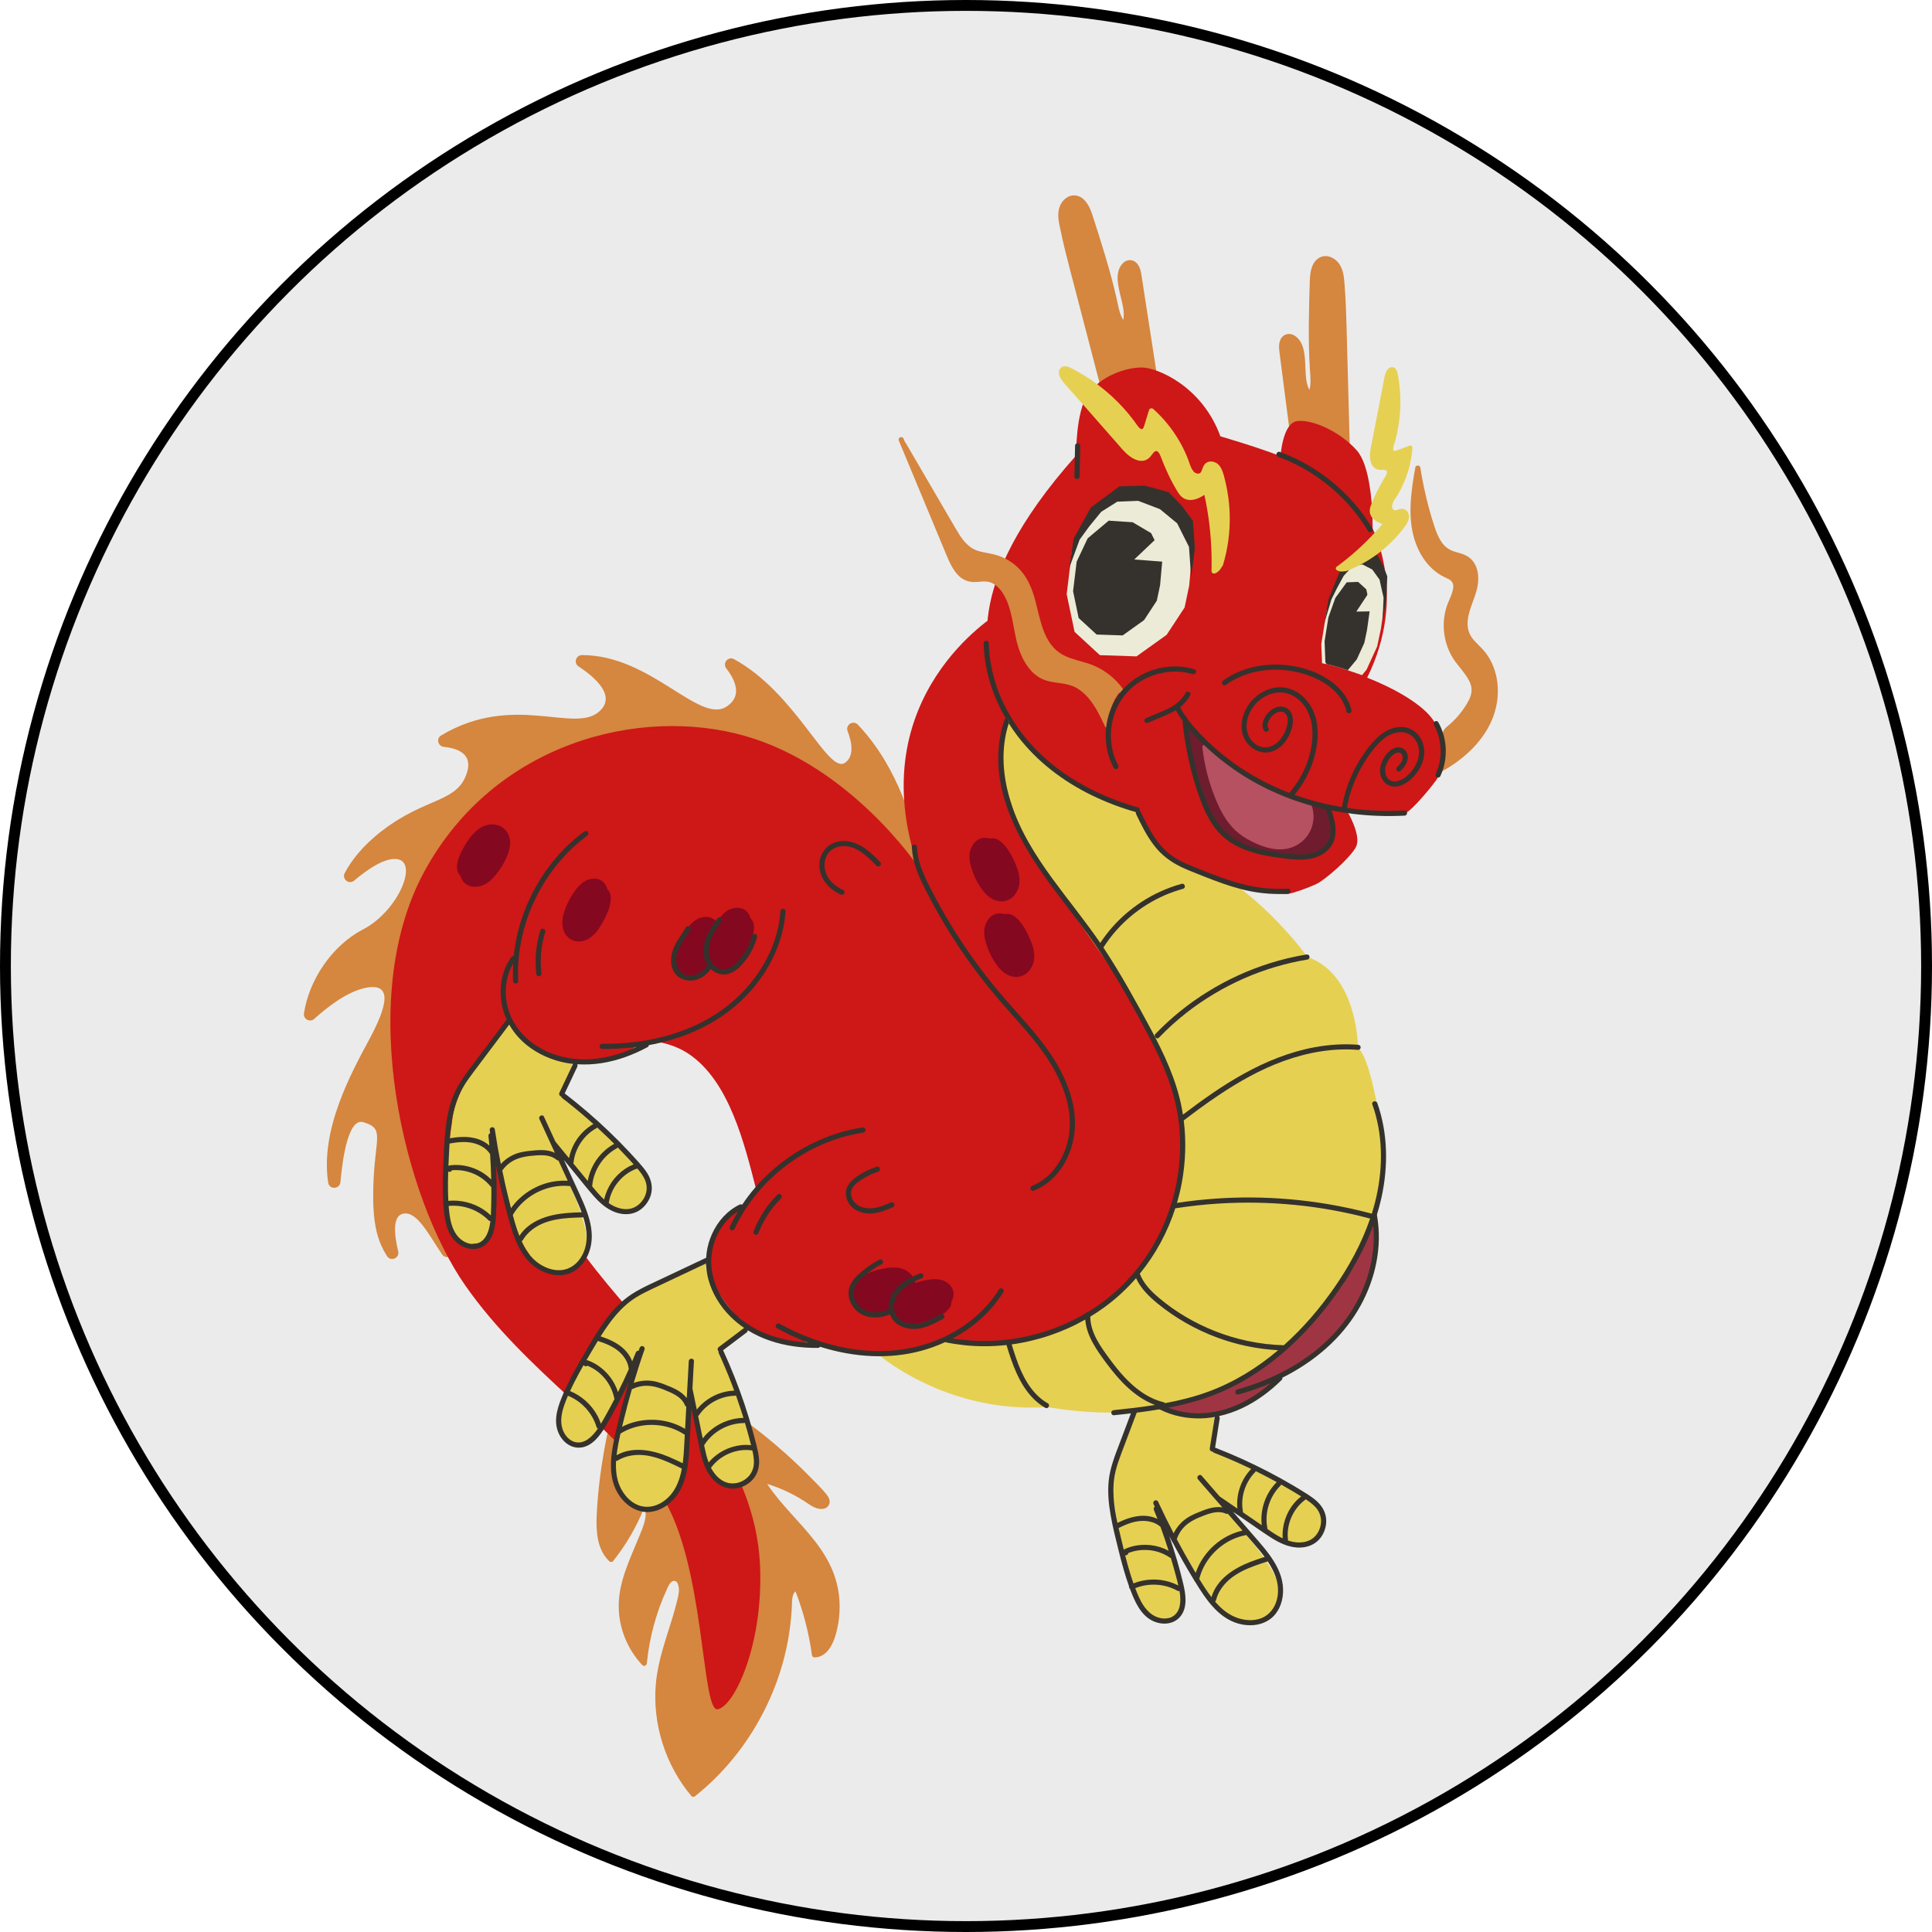 <svg width="178" height="178" viewBox="0 0 178 178" fill="none" xmlns="http://www.w3.org/2000/svg">
<circle cx="89" cy="89" r="88.5" fill="#D9D9D9" fill-opacity="0.5" stroke="black"/>
<path d="M106.667 129.472C106.667 129.472 112.312 132.633 117.674 127.045C117.674 127.045 122.811 124.731 124.673 120.949C126.536 117.167 127.383 113.385 126.085 111.183L107.115 126.537L106.667 129.472Z" fill="#9F3543"/>
<path d="M103.589 143.438C103.36 142.521 103.16 141.598 103.001 140.668C102.901 140.087 102.815 139.503 102.742 138.919C102.646 138.457 102.596 137.985 102.589 137.514C102.589 137.501 102.586 137.487 102.586 137.477C102.586 137.461 102.586 137.444 102.589 137.428C102.586 136.661 102.689 135.887 102.858 135.137C103.177 133.729 103.732 132.394 104.253 131.053C104.555 130.279 104.844 129.495 105.073 128.698C105.156 128.406 105.618 128.519 105.535 128.815C105.528 128.835 105.521 128.854 105.518 128.874C106.873 129.701 108.393 130.362 109.994 130.468C110.449 130.498 110.914 130.485 111.365 130.415C111.445 130.402 111.525 130.415 111.584 130.462C111.621 130.452 111.657 130.452 111.694 130.462C111.83 130.495 111.883 130.621 111.867 130.75C111.744 131.66 111.701 132.58 111.73 133.5C111.73 133.52 111.73 133.54 111.727 133.559C111.876 133.682 112.036 133.792 112.199 133.895C112.202 133.898 112.209 133.898 112.212 133.901C114.616 134.984 116.993 136.129 119.337 137.341C120.29 137.833 121.469 138.397 121.798 139.513C122.087 140.496 121.479 141.545 120.579 141.957C119.706 142.358 118.7 142.146 117.933 141.611C117.89 141.618 117.843 141.608 117.793 141.581C116.017 140.602 114.287 139.536 112.617 138.391C113.078 139.304 113.706 140.114 114.367 140.904C114.44 140.911 114.506 140.951 114.556 141.014C114.792 141.329 115.024 141.641 115.26 141.957C115.585 142.342 115.904 142.734 116.196 143.135C116.432 143.461 116.658 143.793 116.86 144.141C117.166 144.603 117.435 145.084 117.627 145.602C117.916 146.389 117.983 147.302 117.617 148.079C117.272 148.81 116.528 149.238 115.748 149.354C114.832 149.491 113.922 149.172 113.115 148.76C113.012 148.707 112.982 148.617 112.995 148.531C112.989 148.528 112.982 148.524 112.976 148.518C111.777 147.618 110.973 146.32 110.223 145.045C109.353 143.574 108.496 142.093 107.643 140.612C107.477 140.32 107.311 140.028 107.142 139.735C107.464 140.685 107.753 141.648 108.005 142.617C108.204 143.381 108.383 144.148 108.543 144.922C108.619 145.3 108.692 145.682 108.762 146.064C108.825 146.423 108.885 146.788 108.882 147.153C108.878 147.439 108.832 147.731 108.732 148.006C108.779 148.07 108.795 148.156 108.752 148.249C108.583 148.594 108.297 148.83 107.962 148.949C107.945 148.959 107.925 148.969 107.909 148.979C107.859 149.003 107.809 149.012 107.759 149.009C107.753 149.009 107.746 149.012 107.739 149.012C107.716 149.119 107.62 149.185 107.51 149.198C106.783 149.278 106.109 148.873 105.628 148.358C105.043 147.728 104.678 146.921 104.392 146.124C104.064 145.244 103.815 144.337 103.589 143.438Z" fill="#E6D052"/>
<path d="M106.365 123.565C105.827 122.31 105.558 120.959 105.584 119.594C105.591 119.288 106.066 119.295 106.059 119.601C106.036 120.879 106.278 122.161 106.783 123.336C106.833 123.452 106.81 123.592 106.687 123.658C106.581 123.718 106.415 123.685 106.365 123.565Z" fill="#35322D"/>
<path d="M104.143 146.476C104.13 146.443 104.12 146.409 104.107 146.379C104.04 146.32 104.007 146.23 104.02 146.147C103.642 145.091 103.35 144.009 103.077 142.92C102.805 141.827 102.526 140.728 102.33 139.619C102.144 138.56 102.038 137.471 102.151 136.398C102.281 135.19 102.735 134.071 103.164 132.942L104.548 129.276C104.661 128.974 104.777 128.672 104.89 128.37C104.894 128.36 104.9 128.35 104.904 128.343C104.509 127.885 104.18 127.374 103.931 126.812C103.423 125.66 103.25 124.352 103.569 123.123C103.605 122.977 103.652 122.831 103.705 122.688C103.735 122.605 103.805 122.539 103.884 122.522C103.652 121.254 103.572 119.959 103.645 118.674C103.761 116.609 104.259 114.57 105.119 112.687C105.598 111.638 106.192 110.639 106.893 109.722C106.969 109.619 107.098 109.566 107.218 109.639C107.318 109.699 107.381 109.862 107.301 109.965C106.076 111.572 105.183 113.415 104.658 115.364C104.133 117.306 103.967 119.348 104.19 121.347C104.313 122.469 104.565 123.575 104.93 124.641C104.973 124.764 104.874 124.9 104.758 124.926C104.625 124.96 104.512 124.873 104.472 124.754C104.299 124.256 104.157 123.748 104.037 123.236C103.781 124.229 103.868 125.282 104.216 126.251C104.618 127.364 105.375 128.343 106.351 129.01C107.387 129.721 108.622 130.106 109.871 130.193C111.206 130.286 112.544 130.036 113.776 129.522C114.984 129.02 116.087 128.293 117.073 127.437C116.296 127.772 115.496 128.061 114.689 128.307C114.493 128.366 114.297 128.423 114.098 128.476C113.802 128.556 113.689 128.097 113.985 128.014C115.529 127.589 117.026 127.005 118.441 126.248C119.845 125.494 121.157 124.574 122.306 123.469C123.358 122.459 124.258 121.307 124.959 120.029C125.613 118.834 126.091 117.539 126.35 116.197C126.606 114.879 126.646 113.508 126.42 112.183C126.393 112.017 126.36 111.851 126.323 111.685C126.26 111.386 126.719 111.273 126.785 111.572C127.084 112.953 127.11 114.378 126.901 115.772C126.692 117.167 126.247 118.521 125.62 119.783C124.965 121.098 124.099 122.3 123.083 123.359C121.95 124.538 120.636 125.534 119.224 126.351C118.872 126.557 118.511 126.749 118.145 126.932C118.162 127.002 118.145 127.078 118.079 127.144C117.01 128.197 115.781 129.113 114.417 129.751C113.739 130.066 113.029 130.312 112.301 130.471C112.365 130.531 112.384 130.621 112.371 130.711C112.232 131.6 112.089 132.49 111.949 133.38C111.959 133.383 111.973 133.383 111.983 133.387C113.63 134.028 115.243 134.758 116.814 135.572C117.597 135.977 118.368 136.405 119.128 136.853C119.507 137.076 119.885 137.305 120.257 137.541C120.632 137.776 121.004 138.019 121.333 138.318C121.887 138.822 122.226 139.496 122.186 140.253C122.153 140.901 121.871 141.545 121.389 141.98C120.858 142.461 120.124 142.634 119.424 142.571C118.614 142.498 117.873 142.146 117.192 141.721C116.422 141.236 115.682 140.702 114.931 140.19C114.486 139.885 114.038 139.579 113.593 139.277L115.439 141.409C116.761 142.933 118.358 144.64 118.205 146.814C118.142 147.714 117.773 148.611 117.036 149.162C116.309 149.706 115.379 149.829 114.503 149.68C112.394 149.315 111.133 147.412 110.09 145.702C110.047 145.669 110.014 145.619 110.004 145.563C109.981 145.526 109.957 145.486 109.934 145.45C109.257 144.331 108.609 143.189 107.995 142.033C107.945 141.997 107.912 141.94 107.909 141.874C107.849 141.761 107.789 141.648 107.729 141.535C108.241 142.999 108.682 144.49 109.034 145.998C109.243 146.897 109.403 148.03 108.825 148.833C108.211 149.683 107.082 149.763 106.189 149.331C105.086 148.79 104.555 147.555 104.143 146.476ZM118.799 141.973C119.414 142.156 120.114 142.186 120.695 141.887C121.203 141.628 121.539 141.127 121.665 140.575C121.801 139.971 121.645 139.363 121.237 138.899C120.968 138.593 120.639 138.357 120.304 138.135C120.294 138.145 120.28 138.155 120.27 138.165C119.131 138.985 118.487 140.476 118.667 141.867C118.67 141.89 118.67 141.91 118.667 141.93C118.71 141.947 118.753 141.96 118.799 141.973ZM118.179 141.731C118.096 140.552 118.484 139.38 119.244 138.474C119.434 138.248 119.649 138.049 119.879 137.866C119.656 137.726 119.434 137.59 119.211 137.458C118.823 137.225 118.431 136.996 118.036 136.774C118.026 136.807 118.006 136.843 117.976 136.873C116.957 137.883 116.488 139.397 116.767 140.804C116.771 140.828 116.774 140.851 116.771 140.871C117.219 141.183 117.68 141.498 118.179 141.731ZM116.243 140.516C116.123 139.42 116.386 138.288 116.98 137.358C117.166 137.066 117.385 136.797 117.627 136.551C117.421 136.438 117.212 136.325 117.006 136.212C116.571 135.983 116.136 135.758 115.695 135.542C115.685 135.575 115.665 135.608 115.635 135.638C114.715 136.571 114.28 137.949 114.51 139.241C114.516 139.274 114.513 139.3 114.51 139.33C115.087 139.725 115.665 140.12 116.243 140.516ZM112.046 138.221C112.019 138.201 111.996 138.175 111.979 138.145C111.631 137.743 111.282 137.341 110.933 136.94C110.748 136.724 110.562 136.511 110.376 136.295C110.176 136.066 110.515 135.734 110.718 135.967L112.371 137.873C112.916 138.244 113.46 138.616 114.001 138.985C113.879 137.657 114.343 136.302 115.273 135.336C114.34 134.888 113.397 134.469 112.438 134.081C112.245 134.001 112.049 133.925 111.853 133.848C111.79 133.825 111.74 133.782 111.71 133.729C111.681 133.732 111.654 133.729 111.627 133.722C111.491 133.686 111.441 133.556 111.461 133.43C111.611 132.48 111.76 131.534 111.913 130.584C111.916 130.571 111.92 130.558 111.923 130.548C111.382 130.644 110.834 130.691 110.283 130.681C108.945 130.657 107.596 130.319 106.444 129.631C106.016 129.376 105.621 129.07 105.269 128.725C104.851 129.834 104.432 130.946 104.01 132.055C103.788 132.64 103.569 133.224 103.346 133.812C103.141 134.363 102.935 134.917 102.795 135.489C102.403 137.082 102.613 138.716 102.951 140.306C103.629 139.978 104.342 139.709 105.103 139.659C105.631 139.626 106.165 139.712 106.64 139.938C106.534 139.666 106.428 139.397 106.318 139.128C106.272 139.018 106.288 138.892 106.391 138.819C106.355 138.739 106.315 138.656 106.278 138.577C106.225 138.46 106.255 138.318 106.375 138.254C106.481 138.195 106.644 138.231 106.697 138.351C107.152 139.334 107.63 140.306 108.131 141.269C108.446 140.619 108.958 140.071 109.595 139.715C109.984 139.5 110.402 139.33 110.817 139.171C111.169 139.035 111.531 138.919 111.906 138.872C112.149 138.842 112.388 138.842 112.62 138.879C112.424 138.66 112.235 138.44 112.046 138.221ZM111.949 147.555C112.477 148.169 113.108 148.717 113.865 149.009C114.606 149.295 115.472 149.384 116.223 149.082C117.006 148.767 117.498 148.066 117.671 147.256C117.936 146.008 117.478 144.872 116.801 143.856C115.267 144.347 113.57 144.899 112.584 146.27C112.328 146.622 112.139 147.01 112.033 147.432C112.016 147.485 111.986 147.528 111.949 147.555ZM111.584 147.103C111.594 147.117 111.604 147.13 111.617 147.143C112.112 145.49 113.673 144.49 115.203 143.899C115.635 143.733 116.073 143.587 116.515 143.444C116.186 142.996 115.824 142.574 115.479 142.179C115.26 141.927 115.041 141.674 114.822 141.422C114.805 141.429 114.788 141.435 114.768 141.439C113.142 141.747 111.72 142.837 110.943 144.291C110.744 144.663 110.595 145.058 110.492 145.466C110.831 146.031 111.186 146.585 111.584 147.103ZM109.811 144.314C109.927 144.513 110.047 144.716 110.163 144.915C110.671 143.421 111.81 142.146 113.231 141.455C113.626 141.263 114.045 141.113 114.473 141.017C114.025 140.502 113.58 139.984 113.132 139.47C113.068 139.49 112.999 139.483 112.932 139.453C112.331 139.178 111.631 139.37 111.043 139.586C110.306 139.858 109.552 140.177 109.018 140.771C108.749 141.07 108.546 141.425 108.417 141.807C108.862 142.654 109.326 143.487 109.811 144.314ZM107.67 142.88C107.434 142.136 107.185 141.399 106.916 140.665C106.906 140.658 106.896 140.652 106.889 140.645C106.391 140.217 105.701 140.084 105.06 140.134C104.356 140.187 103.685 140.469 103.061 140.781C103.124 141.06 103.19 141.339 103.257 141.615C103.35 142.003 103.443 142.392 103.539 142.78C103.599 142.734 103.672 142.694 103.742 142.667C104.08 142.531 104.429 142.428 104.791 142.378C105.511 142.275 106.252 142.335 106.942 142.564C107.191 142.644 107.434 142.75 107.67 142.88ZM108.31 145.075C108.174 144.563 108.028 144.055 107.875 143.547C107.852 143.54 107.829 143.534 107.809 143.521C107.228 143.122 106.547 142.876 105.847 142.817C105.495 142.787 105.143 142.797 104.794 142.853C104.621 142.883 104.452 142.92 104.286 142.969C104.196 142.996 104.11 143.026 104.02 143.059C104 143.066 103.981 143.076 103.957 143.086C103.957 143.092 103.957 143.099 103.954 143.102C103.924 143.252 103.791 143.311 103.662 143.298C103.811 143.886 103.974 144.474 104.153 145.055C104.24 145.33 104.329 145.606 104.426 145.881C105.478 145.463 106.663 145.41 107.749 145.742C108.031 145.828 108.304 145.941 108.563 146.074C108.49 145.735 108.4 145.407 108.31 145.075ZM106.803 149.052C107.205 149.159 107.653 149.145 108.021 148.939C108.818 148.491 108.812 147.429 108.682 146.642C108.679 146.622 108.676 146.602 108.672 146.582C108.616 146.602 108.549 146.599 108.483 146.562C107.308 145.905 105.84 145.818 104.592 146.323C104.641 146.456 104.694 146.589 104.748 146.721C104.97 147.266 105.229 147.814 105.614 148.262C105.933 148.637 106.325 148.926 106.803 149.052Z" fill="#35322D"/>
<path d="M117.84 117.568C117.936 116.878 118.205 116.227 118.381 115.553C118.458 115.257 118.919 115.37 118.843 115.669C118.587 116.652 118.066 117.691 118.371 118.721C118.491 119.119 118.733 119.494 119.125 119.667C119.54 119.85 120.045 119.76 120.417 119.521C120.838 119.249 121.107 118.797 121.247 118.326C120.739 117.881 120.483 117.22 120.427 116.546C120.354 115.659 120.643 114.793 120.922 113.963C120.961 113.84 121.078 113.757 121.21 113.79C121.327 113.82 121.426 113.956 121.383 114.079C121.157 114.743 120.918 115.423 120.892 116.127C120.868 116.768 121.021 117.472 121.506 117.924C121.884 118.279 122.499 118.468 122.987 118.233C123.262 118.1 123.472 117.857 123.638 117.602C123.814 117.329 123.96 117.037 124.076 116.735C124.345 116.051 124.471 115.314 124.448 114.577C124.438 114.271 124.913 114.265 124.923 114.57C124.942 115.301 124.83 116.034 124.584 116.722C124.345 117.389 123.996 118.14 123.385 118.548C122.867 118.893 122.197 118.873 121.655 118.598C121.493 119.059 121.227 119.484 120.842 119.793C120.404 120.145 119.812 120.308 119.255 120.198C118.723 120.092 118.292 119.707 118.063 119.225C117.814 118.707 117.764 118.136 117.84 117.568Z" fill="#35322D"/>
<path d="M84.344 77.156C84.198 76.456 82.946 70.871 79.038 66.767C78.606 66.312 77.872 66.78 78.095 67.364C78.52 68.483 78.686 69.669 77.872 70.263C76.292 71.422 73.416 63.895 67.629 60.73C67.088 60.435 66.54 61.095 66.915 61.58C67.802 62.732 68.383 64.16 66.945 65.096C64.415 66.747 59.975 60.342 53.62 60.355C53.056 60.355 52.83 61.085 53.301 61.398C54.852 62.417 56.838 64.153 55.178 65.578C52.837 67.583 47.288 63.795 40.644 67.756C40.173 68.035 40.342 68.752 40.887 68.809C42.148 68.938 43.533 69.446 43.048 71.103C42.208 73.985 39.326 73.384 35.242 76.509C33.379 77.933 32.34 79.334 31.762 80.433C31.47 80.988 32.157 81.536 32.632 81.131C33.814 80.128 35.415 79.012 36.56 79.148C38.602 79.387 36.68 83.953 33.439 85.633C30.646 87.081 28.478 90.222 28.007 93.366C27.927 93.894 28.558 94.23 28.953 93.871C30.059 92.865 31.885 91.421 33.562 91.039C36.205 90.438 35.723 92.599 34.043 95.724C32.363 98.845 29.484 104.078 30.238 108.955C30.241 108.969 30.241 108.985 30.245 108.999C30.381 109.626 31.307 109.556 31.364 108.916C31.58 106.492 32.131 102.992 33.475 103.39C35.517 103.991 34.511 104.812 34.392 109.377C34.312 112.462 34.674 114.195 35.66 115.732C36.006 116.27 36.839 115.905 36.686 115.284C36.308 113.72 36.145 112.007 37.164 111.814C38.433 111.575 39.495 113.75 40.727 115.566C41.109 116.127 41.979 115.669 41.727 115.035C40.588 112.176 38.918 107.797 38.609 105.931C38.127 103.048 38.971 83.833 42.812 79.872C46.654 75.908 59.504 72.428 59.985 72.787C60.467 73.148 70.793 73.148 70.674 73.626C70.564 74.061 80.027 82.094 81.797 83.594C81.973 83.744 82.219 83.77 82.421 83.667C82.949 83.398 83.915 82.861 84.002 82.515C84.115 82.07 84.327 77.897 84.357 77.302C84.357 77.252 84.354 77.203 84.344 77.156Z" fill="#D5863F"/>
<path d="M54.975 139.622C55.065 137.673 55.294 135.728 55.629 133.808C55.898 132.264 56.194 130.654 56.99 129.283C57.352 128.655 57.831 128.097 58.428 127.682C59.105 127.211 59.919 126.975 60.736 126.925C62.728 126.812 64.534 127.825 66.088 128.964C66.171 129.024 66.198 129.113 66.188 129.196C68.638 130.78 70.949 132.577 73.084 134.562C73.619 135.06 74.144 135.568 74.655 136.09C75.163 136.604 75.691 137.119 76.146 137.68C76.352 137.932 76.514 138.248 76.398 138.58C76.322 138.792 76.146 138.945 75.923 138.998C75.435 139.114 74.907 138.852 74.519 138.583C73.343 137.763 72.045 137.135 70.677 136.717C71.959 138.646 73.712 140.207 75.12 142.04C75.89 143.039 76.551 144.132 76.939 145.34C77.378 146.698 77.467 148.159 77.231 149.564C77.036 150.722 76.528 152.672 75.043 152.701C74.95 152.705 74.828 152.628 74.814 152.529C74.539 150.503 74.027 148.514 73.29 146.609C72.932 146.904 72.975 147.638 72.955 148.03C72.922 148.747 72.852 149.461 72.752 150.171C72.55 151.619 72.208 153.047 71.74 154.435C70.807 157.191 69.379 159.771 67.539 162.025C66.5 163.297 65.328 164.459 64.043 165.482C63.95 165.555 63.797 165.588 63.708 165.482C61.307 162.636 60.095 158.831 60.427 155.119C60.613 153.027 61.34 151.058 61.948 149.066C62.104 148.548 62.253 148.03 62.379 147.505C62.472 147.117 62.582 146.725 62.542 146.32C62.519 146.094 62.443 145.702 62.167 145.656C61.785 145.593 61.569 146.147 61.446 146.413C60.454 148.564 59.826 150.889 59.594 153.246C59.574 153.439 59.341 153.575 59.188 153.415C57.781 151.938 56.977 149.912 57.004 147.867C57.034 145.609 58.083 143.56 58.91 141.512C59.202 140.785 59.726 139.672 59.368 138.872C58.651 140.662 57.678 142.335 56.472 143.843C56.389 143.946 56.22 143.922 56.137 143.843C55.005 142.764 54.909 141.087 54.975 139.622Z" fill="#D5863F"/>
<path d="M80.582 124.518C80.582 124.518 86.897 130.269 96.496 129.638C96.496 129.638 103.316 130.9 106.856 129.449C106.856 129.449 114.688 128.818 117.909 124.269C117.909 124.269 123.341 120.354 125.364 115.111C127.386 109.868 127.323 108.481 127.386 106.585C127.449 104.689 126.439 97.742 125.111 96.511C125.111 96.511 125.111 89.784 120.469 88.173C120.469 88.173 116.395 82.489 111.089 79.836C105.783 77.183 104.648 73.962 104.648 73.962L100.574 69.984L94.132 64.774C94.132 64.774 89.301 65.721 89.394 66.481C89.49 67.238 91.193 80.218 91.858 81.356C92.522 82.492 102.941 103.241 102.941 103.241L99.531 113.378L92.9 119.441L80.582 124.518Z" fill="#E6D052"/>
<path d="M39.087 80.311C45.528 68.437 58.919 65.027 68.645 67.806C78.37 70.585 84.559 79.806 84.559 79.806C79.254 64.144 91.888 56.563 91.888 56.563L93.023 65.784L92.392 67.364L92.203 70.144C92.203 70.144 92.771 74.058 94.54 77.405C96.31 80.752 103.257 90.414 103.257 90.414C108.752 99.887 108.878 103.045 108.941 106.455C109.004 109.865 107.045 114.477 104.203 117.95C101.361 121.423 96.815 122.941 94.099 123.572C91.383 124.203 87.777 123.306 87.777 123.306C87.538 123.26 87.305 123.21 87.073 123.163C86.094 123.661 85.091 124.143 84.012 124.382C82.773 124.658 81.478 124.581 80.22 124.545C78.998 124.508 77.769 124.422 76.574 124.149C75.993 124.017 75.425 123.831 74.88 123.602C73.662 123.771 72.403 123.668 71.231 123.29C70.049 122.908 68.964 122.244 68.074 121.377C68.014 121.384 67.948 121.364 67.894 121.304C66.792 120.085 65.749 118.694 65.471 117.034C65.401 116.619 65.374 116.194 65.417 115.772C65.461 115.324 65.567 114.886 65.686 114.454C65.902 113.69 66.138 112.907 66.712 112.329C67.191 111.844 67.808 111.539 68.442 111.31C68.768 110.719 69.196 110.187 69.707 109.746C68.588 105.349 67.191 99.622 63.465 97.105C62.436 96.408 61.151 96.003 59.783 95.88C59.451 96.135 59.022 96.242 58.644 96.418C58.086 96.677 57.664 97.145 57.093 97.384C56.516 97.626 55.875 97.723 55.257 97.792C54.663 97.859 54.058 97.869 53.464 97.789C53.291 97.766 53.122 97.736 52.956 97.699C50.761 99.26 49.234 101.8 49.443 105.313C49.948 113.903 59.169 120.849 62.578 126.66C65.989 132.47 69.777 137.272 70.033 144.47C70.285 151.669 67.632 157.227 66.118 157.479C64.601 157.732 64.983 143.962 60.938 137.773C56.897 131.584 48.434 126.404 42.875 118.445C37.317 110.503 32.645 92.184 39.087 80.311ZM86.674 86.055C86.625 85.905 86.565 85.733 86.499 85.533C86.565 85.723 86.625 85.899 86.674 86.055Z" fill="#CE1717"/>
<path d="M52.232 128.383C52.611 127.533 53.056 126.706 53.514 125.899C53.979 125.079 54.477 124.276 55.005 123.495C55.334 123.007 55.675 122.526 56.027 122.051C56.276 121.649 56.569 121.277 56.887 120.932C56.894 120.922 56.904 120.912 56.911 120.902C56.921 120.889 56.934 120.879 56.947 120.869C57.475 120.311 58.083 119.826 58.724 119.401C59.925 118.604 61.254 118.023 62.555 117.416C63.309 117.064 64.059 116.702 64.777 116.283C65.039 116.131 65.295 116.532 65.029 116.685C65.012 116.695 64.992 116.705 64.976 116.715C65.384 118.249 66.022 119.78 67.108 120.962C67.416 121.297 67.758 121.609 68.133 121.872C68.2 121.918 68.246 121.985 68.26 122.058C68.276 122.068 68.29 122.078 68.303 122.091C68.309 122.084 68.32 122.077 68.326 122.074C68.432 122.001 68.588 122.054 68.651 122.161C68.721 122.277 68.671 122.413 68.565 122.486C67.981 122.888 67.41 123.303 66.849 123.734C66.649 123.937 66.453 124.143 66.264 124.352C66.251 124.369 66.234 124.379 66.221 124.392C66.224 124.415 66.228 124.438 66.234 124.465C66.616 125.411 67.068 126.328 67.489 127.254C67.758 127.845 68.017 128.443 68.243 129.054C68.475 129.685 68.662 130.332 68.834 130.979C69.033 131.73 69.213 132.487 69.399 133.241C69.402 133.261 69.405 133.28 69.405 133.297C69.634 134.081 69.76 134.914 69.379 135.651C68.907 136.561 67.745 136.896 66.805 136.571C65.899 136.256 65.318 135.409 65.132 134.492C65.095 134.466 65.069 134.429 65.052 134.376C64.445 132.44 63.937 130.475 63.522 128.489C63.478 128.629 63.442 128.768 63.409 128.908C63.412 128.924 63.415 128.944 63.419 128.967C63.458 130.402 63.336 131.829 63.15 133.251C63.053 133.968 62.944 134.682 62.831 135.396C62.731 136.026 62.688 136.737 62.303 137.272C62.16 137.471 61.987 137.647 61.798 137.803C61.46 138.304 61.001 138.726 60.43 138.945C59.676 139.237 58.84 139.028 58.199 138.573C57.442 138.035 57.004 137.179 56.708 136.322C56.672 136.212 56.711 136.126 56.781 136.073C56.778 136.066 56.778 136.06 56.775 136.05C56.532 134.569 56.851 133.075 57.186 131.637C57.578 129.973 57.98 128.31 58.392 126.653C58.471 126.328 58.554 125.999 58.637 125.673C58.212 126.583 57.757 127.476 57.269 128.353C56.887 129.044 56.482 129.721 56.064 130.388C55.858 130.717 55.646 131.043 55.43 131.365C55.227 131.667 55.018 131.972 54.762 132.235C54.563 132.437 54.324 132.616 54.065 132.746C54.055 132.826 54.009 132.899 53.912 132.935C53.55 133.068 53.182 133.041 52.856 132.895C52.837 132.889 52.817 132.885 52.797 132.879C52.747 132.862 52.7 132.832 52.667 132.796C52.66 132.792 52.654 132.789 52.651 132.782C52.561 132.842 52.445 132.826 52.358 132.759C51.777 132.314 51.572 131.554 51.581 130.85C51.591 129.993 51.887 129.16 52.232 128.383Z" fill="#E6D052"/>
<path d="M65.148 86.782C65.328 86.184 65.603 85.606 65.945 85.082C66.254 84.607 66.626 84.109 67.137 83.837C67.669 83.551 68.406 83.534 68.837 84.016C69 84.198 69.096 84.401 69.15 84.617C69.179 84.644 69.206 84.67 69.233 84.703C69.425 84.936 69.478 85.241 69.462 85.537C69.425 86.158 69.193 86.749 68.91 87.296C68.419 88.256 67.702 89.448 66.47 89.421C65.909 89.412 65.424 89.079 65.185 88.572C64.919 88 64.969 87.366 65.148 86.782Z" fill="#840820"/>
<path d="M62.257 87.622C62.436 87.024 62.712 86.447 63.053 85.922C63.362 85.447 63.734 84.949 64.246 84.677C64.777 84.391 65.514 84.375 65.945 84.856C66.108 85.039 66.204 85.241 66.258 85.457C66.287 85.484 66.314 85.51 66.341 85.543C66.533 85.776 66.586 86.081 66.57 86.377C66.533 86.998 66.301 87.589 66.019 88.137C65.527 89.096 64.81 90.288 63.578 90.262C63.017 90.252 62.532 89.92 62.293 89.412C62.028 88.844 62.081 88.21 62.257 87.622Z" fill="#840820"/>
<path d="M51.957 84.099C52.136 83.501 52.412 82.924 52.754 82.399C53.062 81.924 53.434 81.426 53.946 81.154C54.477 80.868 55.214 80.852 55.646 81.333C55.808 81.516 55.905 81.718 55.958 81.934C55.988 81.961 56.014 81.987 56.041 82.02C56.233 82.253 56.286 82.558 56.27 82.854C56.233 83.475 56.001 84.066 55.719 84.614C55.227 85.573 54.51 86.765 53.278 86.739C52.717 86.729 52.232 86.397 51.993 85.889C51.728 85.321 51.781 84.687 51.957 84.099Z" fill="#840820"/>
<path d="M83.281 118.661C83.829 118.359 84.43 118.136 85.037 118C85.592 117.877 86.203 117.781 86.761 117.94C87.342 118.106 87.88 118.611 87.853 119.255C87.843 119.498 87.77 119.713 87.657 119.903C87.661 119.942 87.661 119.982 87.657 120.022C87.634 120.324 87.458 120.58 87.242 120.779C86.781 121.198 86.203 121.46 85.619 121.656C84.596 121.998 83.251 122.353 82.388 121.477C81.993 121.078 81.876 120.5 82.059 119.972C82.265 119.375 82.746 118.956 83.281 118.661Z" fill="#840820"/>
<path d="M79.532 117.505C80.09 117.213 80.705 117.007 81.335 116.888C81.906 116.782 82.541 116.705 83.125 116.894C83.736 117.09 84.317 117.635 84.317 118.306C84.317 118.558 84.247 118.777 84.138 118.973C84.141 119.013 84.144 119.056 84.144 119.096C84.131 119.408 83.962 119.667 83.743 119.866C83.281 120.285 82.687 120.53 82.089 120.71C81.04 121.025 79.652 121.34 78.716 120.394C78.291 119.962 78.144 119.358 78.314 118.817C78.503 118.209 78.985 117.794 79.532 117.505Z" fill="#840820"/>
<path d="M91.921 89.02C91.536 88.522 91.224 87.951 91.001 87.35C90.798 86.805 90.612 86.194 90.695 85.587C90.782 84.949 91.217 84.285 91.878 84.169C92.127 84.126 92.356 84.155 92.565 84.228C92.605 84.215 92.645 84.209 92.684 84.202C92.993 84.159 93.279 84.285 93.511 84.464C94.003 84.846 94.348 85.387 94.63 85.948C95.125 86.928 95.676 88.236 94.906 89.325C94.554 89.82 93.986 90.069 93.425 89.996C92.791 89.91 92.299 89.508 91.921 89.02Z" fill="#840820"/>
<path d="M90.563 82.06C90.177 81.562 89.865 80.991 89.643 80.39C89.44 79.846 89.254 79.235 89.338 78.627C89.424 77.989 89.859 77.325 90.519 77.209C90.769 77.166 90.998 77.196 91.207 77.269C91.247 77.256 91.287 77.249 91.326 77.242C91.635 77.199 91.921 77.325 92.153 77.505C92.645 77.886 92.99 78.428 93.272 78.989C93.767 79.968 94.318 81.277 93.548 82.366C93.196 82.86 92.628 83.109 92.067 83.036C91.436 82.953 90.941 82.552 90.563 82.06Z" fill="#840820"/>
<path d="M46.81 78.637C46.598 79.231 46.285 79.799 45.9 80.314C45.552 80.779 45.137 81.263 44.579 81.522C43.994 81.791 43.201 81.785 42.746 81.29C42.577 81.104 42.477 80.898 42.427 80.679C42.397 80.652 42.367 80.623 42.341 80.593C42.138 80.354 42.089 80.048 42.115 79.753C42.172 79.132 42.441 78.551 42.759 78.009C43.317 77.066 44.124 75.894 45.455 75.957C46.06 75.987 46.578 76.333 46.82 76.844C47.092 77.422 47.016 78.056 46.81 78.637Z" fill="#840820"/>
<path d="M41.182 108.056C41.219 107.113 41.288 106.17 41.395 105.233C41.461 104.649 41.541 104.065 41.637 103.48C41.673 103.009 41.76 102.544 41.886 102.089C41.889 102.076 41.889 102.062 41.893 102.052C41.896 102.036 41.903 102.019 41.909 102.006C42.122 101.269 42.437 100.555 42.809 99.884C43.51 98.622 44.416 97.493 45.293 96.355C45.797 95.694 46.295 95.026 46.74 94.323C46.903 94.064 47.315 94.303 47.149 94.562C47.139 94.578 47.126 94.595 47.116 94.611C48.185 95.784 49.46 96.846 50.964 97.394C51.392 97.55 51.84 97.669 52.292 97.729C52.372 97.739 52.445 97.776 52.488 97.835C52.525 97.839 52.561 97.845 52.591 97.865C52.711 97.935 52.727 98.071 52.677 98.191C52.305 99.031 52.007 99.901 51.777 100.791C51.771 100.811 51.764 100.827 51.758 100.844C51.867 101.003 51.99 101.153 52.116 101.299C52.119 101.302 52.126 101.305 52.129 101.309C54.135 103.022 56.094 104.788 58.007 106.608C58.783 107.345 59.756 108.218 59.76 109.38C59.763 110.406 58.886 111.24 57.904 111.386C56.954 111.525 56.047 111.041 55.46 110.313C55.417 110.307 55.373 110.287 55.334 110.247C53.903 108.809 52.541 107.302 51.259 105.731C51.445 106.737 51.824 107.694 52.236 108.633C52.305 108.66 52.358 108.72 52.385 108.793C52.521 109.161 52.657 109.527 52.797 109.895C52.999 110.357 53.195 110.822 53.365 111.29C53.501 111.668 53.624 112.05 53.72 112.442C53.883 112.97 54.009 113.508 54.045 114.059C54.102 114.896 53.909 115.792 53.341 116.433C52.807 117.041 51.97 117.24 51.19 117.134C50.273 117.007 49.486 116.446 48.826 115.825C48.743 115.746 48.736 115.653 48.776 115.573C48.773 115.566 48.766 115.563 48.763 115.556C47.863 114.358 47.458 112.883 47.092 111.452C46.671 109.796 46.262 108.135 45.861 106.475C45.781 106.15 45.704 105.821 45.625 105.492C45.668 106.495 45.675 107.498 45.648 108.501C45.625 109.287 45.582 110.078 45.519 110.861C45.485 111.247 45.449 111.635 45.406 112.02C45.366 112.382 45.319 112.751 45.213 113.099C45.13 113.372 45.001 113.641 44.831 113.876C44.858 113.953 44.851 114.039 44.781 114.115C44.522 114.401 44.18 114.547 43.828 114.567C43.809 114.57 43.789 114.577 43.769 114.58C43.715 114.59 43.662 114.583 43.616 114.567C43.609 114.567 43.603 114.564 43.596 114.564C43.543 114.66 43.433 114.696 43.324 114.676C42.603 114.55 42.069 113.973 41.753 113.342C41.371 112.575 41.245 111.698 41.192 110.848C41.132 109.925 41.149 108.985 41.182 108.056Z" fill="#E6D052"/>
<path d="M49.417 89.76C49.254 88.406 49.374 87.031 49.782 85.729C49.875 85.437 50.327 85.577 50.237 85.869C49.855 87.091 49.729 88.389 49.882 89.657C49.898 89.784 49.835 89.91 49.699 89.94C49.583 89.969 49.433 89.89 49.417 89.76Z" fill="#35322D"/>
<path d="M40.863 111.13C40.86 111.097 40.86 111.061 40.857 111.027C40.81 110.951 40.8 110.855 40.84 110.782C40.77 109.663 40.794 108.54 40.84 107.421C40.886 106.296 40.926 105.164 41.049 104.045C41.166 102.975 41.368 101.9 41.783 100.904C42.248 99.778 42.998 98.832 43.722 97.869L46.08 94.738C46.272 94.479 46.468 94.223 46.661 93.964C46.667 93.957 46.674 93.947 46.681 93.941C46.428 93.389 46.256 92.805 46.176 92.201C46.01 90.952 46.212 89.647 46.863 88.558C46.94 88.429 47.026 88.299 47.116 88.177C47.169 88.103 47.252 88.064 47.335 88.067C47.468 86.785 47.753 85.52 48.185 84.305C48.875 82.353 49.928 80.536 51.279 78.969C52.033 78.096 52.883 77.306 53.813 76.618C53.916 76.542 54.055 76.529 54.148 76.628C54.228 76.715 54.241 76.887 54.138 76.964C52.511 78.162 51.14 79.683 50.087 81.406C49.038 83.123 48.308 85.035 47.959 87.018C47.763 88.127 47.693 89.262 47.746 90.388C47.753 90.517 47.617 90.62 47.497 90.614C47.358 90.607 47.278 90.494 47.272 90.365C47.245 89.837 47.248 89.312 47.278 88.784C46.754 89.667 46.541 90.7 46.604 91.726C46.677 92.908 47.129 94.06 47.879 94.973C48.676 95.946 49.752 96.66 50.924 97.095C52.179 97.557 53.534 97.693 54.862 97.547C56.164 97.404 57.425 97.015 58.611 96.468C57.771 96.57 56.924 96.627 56.077 96.637C55.871 96.64 55.669 96.637 55.463 96.637C55.158 96.633 55.178 96.159 55.483 96.162C57.083 96.185 58.687 96.049 60.254 95.717C61.812 95.388 63.329 94.87 64.743 94.133C66.035 93.459 67.224 92.606 68.253 91.573C69.216 90.607 70.036 89.501 70.664 88.286C71.278 87.094 71.7 85.789 71.856 84.454C71.876 84.288 71.892 84.119 71.902 83.95C71.922 83.644 72.397 83.664 72.377 83.97C72.278 85.381 71.902 86.752 71.311 88.034C70.72 89.315 69.913 90.491 68.957 91.523C67.961 92.603 66.792 93.516 65.52 94.246C64.106 95.06 62.562 95.647 60.978 96.036C60.583 96.132 60.181 96.219 59.779 96.291C59.776 96.361 59.74 96.431 59.657 96.478C58.335 97.188 56.897 97.723 55.41 97.952C54.669 98.065 53.922 98.101 53.179 98.051C53.222 98.124 53.218 98.217 53.179 98.3C52.793 99.114 52.408 99.931 52.023 100.744C52.033 100.751 52.043 100.754 52.053 100.761C53.454 101.84 54.799 102.992 56.077 104.214C56.715 104.822 57.336 105.449 57.94 106.093C58.242 106.415 58.538 106.741 58.833 107.07C59.125 107.398 59.418 107.737 59.65 108.115C60.038 108.753 60.178 109.497 59.926 110.211C59.71 110.822 59.262 111.359 58.677 111.645C58.033 111.957 57.279 111.917 56.625 111.662C55.868 111.366 55.257 110.822 54.723 110.221C54.118 109.54 53.557 108.819 52.979 108.115C52.637 107.697 52.292 107.279 51.95 106.864L53.126 109.427C53.969 111.263 55.018 113.345 54.264 115.39C53.952 116.237 53.348 116.994 52.485 117.316C51.635 117.635 50.708 117.492 49.908 117.1C47.986 116.161 47.308 113.976 46.787 112.047C46.754 112 46.737 111.947 46.744 111.887C46.734 111.844 46.721 111.801 46.711 111.758C46.372 110.493 46.073 109.218 45.807 107.936C45.771 107.886 45.754 107.827 45.771 107.76C45.744 107.634 45.718 107.511 45.694 107.385C45.774 108.936 45.781 110.49 45.694 112.037C45.645 112.96 45.479 114.092 44.698 114.7C43.872 115.344 42.766 115.105 42.029 114.437C41.119 113.617 40.953 112.283 40.863 111.13ZM56.194 110.918C56.731 111.263 57.395 111.489 58.04 111.366C58.601 111.26 59.062 110.871 59.338 110.377C59.64 109.835 59.66 109.208 59.398 108.647C59.225 108.278 58.976 107.959 58.714 107.654C58.7 107.661 58.687 107.667 58.674 107.67C57.349 108.139 56.316 109.387 56.097 110.775C56.094 110.798 56.087 110.818 56.081 110.838C56.114 110.865 56.154 110.891 56.194 110.918ZM55.666 110.513C55.915 109.357 56.618 108.341 57.601 107.684C57.847 107.521 58.109 107.388 58.382 107.279C58.209 107.083 58.033 106.89 57.854 106.701C57.545 106.369 57.233 106.04 56.917 105.715C56.897 105.745 56.871 105.771 56.831 105.794C55.573 106.475 54.696 107.8 54.566 109.228C54.563 109.251 54.56 109.274 54.55 109.294C54.899 109.716 55.254 110.148 55.666 110.513ZM54.148 108.803C54.341 107.717 54.908 106.704 55.742 105.977C56.001 105.751 56.286 105.552 56.592 105.386C56.426 105.22 56.257 105.054 56.091 104.888C55.739 104.546 55.38 104.207 55.018 103.875C54.998 103.905 54.972 103.932 54.935 103.952C53.79 104.589 52.986 105.791 52.843 107.096C52.84 107.129 52.83 107.156 52.817 107.182C53.258 107.72 53.703 108.262 54.148 108.803ZM50.761 105.423C50.742 105.396 50.728 105.363 50.718 105.333C50.496 104.848 50.273 104.367 50.051 103.882C49.931 103.623 49.815 103.364 49.696 103.108C49.569 102.833 49.988 102.61 50.117 102.886L51.17 105.177C51.588 105.685 52.007 106.193 52.425 106.704C52.681 105.393 53.504 104.224 54.669 103.56C53.903 102.869 53.112 102.199 52.299 101.558C52.136 101.428 51.97 101.299 51.804 101.173C51.751 101.133 51.714 101.076 51.701 101.016C51.675 101.01 51.645 101.003 51.625 100.987C51.505 100.914 51.495 100.777 51.548 100.658C51.957 99.791 52.368 98.921 52.777 98.055C52.783 98.041 52.79 98.031 52.797 98.022C52.252 97.962 51.711 97.852 51.183 97.686C49.905 97.288 48.706 96.587 47.793 95.601C47.454 95.236 47.162 94.831 46.916 94.399C46.203 95.349 45.489 96.295 44.775 97.245C44.4 97.746 44.021 98.244 43.646 98.745C43.294 99.217 42.942 99.692 42.646 100.2C41.823 101.621 41.567 103.248 41.444 104.868C42.188 104.745 42.949 104.685 43.689 104.848C44.207 104.964 44.695 105.197 45.087 105.545C45.064 105.257 45.034 104.968 45.004 104.679C44.99 104.559 45.044 104.443 45.16 104.403C45.147 104.314 45.133 104.227 45.12 104.138C45.1 104.011 45.17 103.885 45.303 103.855C45.422 103.829 45.565 103.909 45.585 104.038C45.744 105.11 45.93 106.18 46.143 107.242C46.631 106.708 47.272 106.326 47.986 106.163C48.417 106.063 48.869 106.02 49.31 105.984C49.686 105.954 50.064 105.941 50.439 106.004C50.682 106.044 50.907 106.11 51.123 106.213C51.004 105.951 50.881 105.685 50.761 105.423ZM48.052 114.354C48.387 115.092 48.839 115.792 49.483 116.287C50.114 116.768 50.921 117.097 51.724 117.017C52.564 116.934 53.232 116.4 53.627 115.669C54.231 114.544 54.112 113.328 53.746 112.16C52.136 112.203 50.353 112.256 49.022 113.295C48.679 113.564 48.387 113.88 48.168 114.258C48.135 114.308 48.095 114.338 48.052 114.354ZM47.83 113.82C47.836 113.836 47.843 113.853 47.849 113.87C48.786 112.422 50.566 111.901 52.202 111.761C52.664 111.721 53.126 111.705 53.587 111.691C53.394 111.17 53.169 110.662 52.95 110.184C52.81 109.882 52.671 109.576 52.531 109.274C52.514 109.278 52.495 109.278 52.478 109.274C50.828 109.115 49.161 109.759 48.005 110.941C47.71 111.243 47.454 111.579 47.242 111.944C47.408 112.578 47.594 113.209 47.83 113.82ZM46.906 110.642C46.963 110.868 47.019 111.094 47.076 111.32C47.986 110.028 49.433 109.125 50.99 108.859C51.425 108.786 51.867 108.76 52.305 108.786C52.02 108.165 51.734 107.544 51.452 106.923C51.386 106.923 51.319 106.897 51.266 106.85C50.765 106.419 50.041 106.405 49.417 106.449C48.633 106.505 47.819 106.598 47.142 107.02C46.8 107.232 46.505 107.518 46.276 107.843C46.465 108.783 46.674 109.716 46.906 110.642ZM45.256 108.667C45.24 107.886 45.206 107.109 45.153 106.329C45.147 106.319 45.14 106.312 45.133 106.302C44.775 105.751 44.151 105.429 43.52 105.296C42.829 105.15 42.108 105.233 41.418 105.356C41.401 105.642 41.385 105.927 41.371 106.21C41.351 106.608 41.331 107.006 41.315 107.408C41.385 107.378 41.468 107.365 41.541 107.355C41.903 107.319 42.268 107.319 42.626 107.372C43.347 107.475 44.041 107.74 44.642 108.155C44.861 108.308 45.067 108.477 45.256 108.667ZM45.256 110.954C45.27 110.426 45.273 109.895 45.266 109.367C45.246 109.357 45.226 109.341 45.21 109.321C44.765 108.773 44.18 108.348 43.523 108.092C43.194 107.966 42.852 107.873 42.504 107.833C42.331 107.813 42.155 107.803 41.982 107.803C41.889 107.803 41.796 107.807 41.703 107.813C41.68 107.817 41.66 107.817 41.637 107.82C41.634 107.827 41.634 107.83 41.63 107.837C41.561 107.973 41.414 107.993 41.295 107.943C41.275 108.55 41.265 109.158 41.275 109.766C41.278 110.055 41.288 110.343 41.305 110.636C42.431 110.529 43.586 110.812 44.536 111.432C44.781 111.592 45.011 111.778 45.226 111.98C45.24 111.638 45.246 111.296 45.256 110.954ZM42.693 114.348C43.048 114.564 43.48 114.677 43.895 114.58C44.785 114.371 45.074 113.352 45.173 112.561C45.176 112.541 45.176 112.522 45.18 112.498C45.12 112.502 45.057 112.482 45.004 112.425C44.057 111.466 42.673 110.971 41.335 111.107C41.345 111.25 41.358 111.393 41.375 111.535C41.438 112.12 41.531 112.717 41.776 113.259C41.976 113.704 42.271 114.092 42.693 114.348Z" fill="#35322D"/>
<path d="M62.117 87.224C62.403 86.586 62.844 86.038 63.199 85.441C63.355 85.178 63.767 85.417 63.608 85.68C63.087 86.549 62.296 87.403 62.3 88.475C62.3 88.89 62.429 89.319 62.758 89.594C63.106 89.886 63.614 89.943 64.039 89.817C64.521 89.674 64.906 89.315 65.172 88.9C64.806 88.329 64.75 87.625 64.883 86.961C65.062 86.088 65.58 85.338 66.082 84.62C66.154 84.514 66.291 84.468 66.407 84.534C66.51 84.594 66.566 84.753 66.493 84.859C66.091 85.434 65.67 86.018 65.447 86.689C65.245 87.297 65.195 88.014 65.53 88.585C65.796 89.033 66.331 89.388 66.865 89.295C67.167 89.246 67.436 89.073 67.665 88.874C67.908 88.661 68.13 88.419 68.329 88.166C68.781 87.585 69.106 86.911 69.292 86.201C69.369 85.905 69.827 86.031 69.751 86.327C69.564 87.034 69.252 87.708 68.821 88.296C68.402 88.87 67.858 89.495 67.157 89.714C66.566 89.9 65.925 89.691 65.481 89.275C65.195 89.674 64.82 90.006 64.365 90.195C63.843 90.411 63.233 90.401 62.728 90.139C62.246 89.89 61.941 89.398 61.855 88.87C61.768 88.306 61.881 87.745 62.117 87.224Z" fill="#35322D"/>
<path d="M78.855 108.464C79.44 108.036 80.097 107.714 80.781 107.488C81.073 107.392 81.196 107.85 80.907 107.946C80.369 108.125 79.855 108.371 79.38 108.68C78.988 108.935 78.54 109.251 78.427 109.732C78.327 110.161 78.54 110.616 78.855 110.898C79.217 111.223 79.728 111.333 80.2 111.323C80.847 111.31 81.468 111.057 82.053 110.798C82.169 110.745 82.308 110.765 82.378 110.885C82.438 110.984 82.411 111.157 82.292 111.21C81.671 111.486 81.037 111.741 80.353 111.791C79.765 111.834 79.138 111.711 78.659 111.353C78.214 111.017 77.909 110.473 77.929 109.908C77.952 109.274 78.374 108.816 78.855 108.464Z" fill="#35322D"/>
<path d="M78.181 119.006C78.231 118.362 78.626 117.851 79.085 117.422C79.659 116.888 80.306 116.426 81 116.058C81.269 115.915 81.512 116.323 81.239 116.466C80.695 116.758 80.177 117.1 79.705 117.502C79.29 117.854 78.829 118.263 78.689 118.81C78.58 119.252 78.713 119.717 78.962 120.089C79.237 120.5 79.665 120.759 80.147 120.862C80.731 120.989 81.352 120.876 81.887 120.617C81.884 120.57 81.88 120.524 81.877 120.477C81.86 119.793 82.172 119.126 82.634 118.634C83.202 118.027 83.965 117.662 84.716 117.336C84.832 117.286 84.972 117.303 85.041 117.422C85.101 117.522 85.074 117.695 84.955 117.748C83.859 118.223 82.534 118.883 82.365 120.212C82.295 120.746 82.491 121.281 82.939 121.596C83.384 121.908 83.952 122.015 84.487 121.951C85.27 121.858 85.981 121.46 86.662 121.088C86.93 120.942 87.17 121.35 86.901 121.497C86.22 121.868 85.513 122.257 84.736 122.39C84.092 122.499 83.408 122.43 82.837 122.094C82.438 121.862 82.142 121.51 81.99 121.091C80.911 121.556 79.529 121.516 78.726 120.564C78.367 120.139 78.138 119.574 78.181 119.006Z" fill="#35322D"/>
<path d="M75.565 79.089C75.751 78.368 76.309 77.794 77.019 77.581C77.723 77.372 78.493 77.515 79.138 77.834C79.898 78.209 80.509 78.83 81.097 79.427C81.312 79.646 80.974 79.982 80.761 79.763C79.888 78.873 78.805 77.787 77.438 77.973C76.847 78.053 76.325 78.428 76.099 78.986C75.874 79.54 75.937 80.188 76.219 80.709C76.538 81.307 77.089 81.735 77.7 82.004C77.816 82.057 77.846 82.226 77.786 82.329C77.716 82.449 77.58 82.465 77.461 82.416C76.833 82.137 76.269 81.692 75.9 81.107C75.522 80.513 75.389 79.769 75.565 79.089Z" fill="#35322D"/>
<path d="M51.904 128.393C51.917 128.36 51.933 128.33 51.947 128.297C51.94 128.207 51.98 128.117 52.046 128.071C52.508 127.048 53.049 126.065 53.614 125.096C54.178 124.12 54.739 123.14 55.37 122.204C55.971 121.311 56.652 120.457 57.482 119.763C58.415 118.983 59.52 118.495 60.613 117.98L64.156 116.307C64.448 116.171 64.74 116.031 65.032 115.895C65.042 115.892 65.052 115.888 65.062 115.885C65.095 115.281 65.215 114.683 65.427 114.109C65.862 112.927 66.649 111.867 67.732 111.207C67.861 111.127 67.994 111.054 68.133 110.987C68.213 110.948 68.306 110.951 68.379 110.994C69.093 109.922 69.936 108.936 70.883 108.062C72.403 106.658 74.18 105.539 76.106 104.782C77.182 104.36 78.3 104.055 79.443 103.882C79.569 103.862 79.698 103.915 79.735 104.048C79.765 104.161 79.695 104.32 79.569 104.34C77.57 104.642 75.648 105.349 73.914 106.385C72.188 107.418 70.65 108.769 69.418 110.363C68.728 111.256 68.137 112.226 67.662 113.245C67.609 113.362 67.44 113.391 67.337 113.332C67.217 113.262 67.197 113.122 67.25 113.006C67.473 112.528 67.722 112.063 67.994 111.612C67.121 112.15 66.45 112.963 66.028 113.903C65.54 114.982 65.407 116.21 65.643 117.369C65.896 118.601 66.513 119.733 67.35 120.663C68.246 121.656 69.379 122.41 70.624 122.898C71.842 123.376 73.141 123.622 74.446 123.691C73.652 123.392 72.878 123.047 72.125 122.659C71.942 122.566 71.763 122.469 71.58 122.37C71.311 122.224 71.55 121.812 71.819 121.961C73.224 122.728 74.708 123.353 76.249 123.791C77.779 124.226 79.363 124.475 80.957 124.478C82.415 124.485 83.862 124.282 85.257 123.847C86.558 123.442 87.8 122.845 88.919 122.061C90.018 121.291 91.001 120.334 91.758 119.225C91.854 119.086 91.944 118.943 92.034 118.8C92.193 118.541 92.605 118.78 92.442 119.039C91.698 120.241 90.725 121.281 89.606 122.141C89.032 122.582 88.421 122.967 87.78 123.306C89.44 123.588 91.13 123.622 92.797 123.426C92.841 123.406 92.89 123.402 92.94 123.409C95.424 123.097 97.848 122.277 100.009 121.012C100.052 120.929 100.139 120.886 100.225 120.882C100.291 120.842 100.361 120.803 100.428 120.759C104.359 118.312 107.108 114.364 108.201 109.878C108.742 107.651 108.878 105.31 108.556 103.035C108.191 100.449 107.178 98.038 105.979 95.737C104.711 93.303 103.363 90.883 101.905 88.558C100.471 86.271 98.777 84.172 97.16 82.014C94.175 78.036 91.3 73.268 92.11 68.075C92.203 67.471 92.356 66.879 92.558 66.302C92.572 66.262 92.595 66.235 92.618 66.209C92.914 66.225 92.963 66.308 92.967 66.667C92.96 66.657 92.953 66.644 92.943 66.634C92.163 69.034 92.386 71.611 93.153 73.995C93.969 76.538 95.397 78.806 96.961 80.951C98.412 82.94 99.979 84.843 101.371 86.875C102.028 85.875 102.825 84.966 103.728 84.185C104.674 83.368 105.73 82.681 106.866 82.16C107.513 81.864 108.184 81.615 108.871 81.429C109.167 81.35 109.293 81.808 108.997 81.888C106.66 82.525 104.535 83.85 102.915 85.646C102.463 86.144 102.058 86.679 101.693 87.247C101.679 87.267 101.666 87.28 101.653 87.293C101.689 87.346 101.723 87.4 101.759 87.453C103.306 89.8 104.664 92.284 105.999 94.757C107.251 97.085 108.393 99.512 108.888 102.125C108.924 102.315 108.954 102.504 108.984 102.696C110.781 101.332 112.62 100.017 114.599 98.924C116.648 97.792 118.852 96.896 121.163 96.477C122.468 96.242 123.8 96.152 125.125 96.258C125.251 96.268 125.36 96.361 125.36 96.494C125.36 96.614 125.251 96.743 125.125 96.73C122.804 96.54 120.483 96.959 118.301 97.743C116.136 98.519 114.124 99.665 112.218 100.943C111.139 101.667 110.093 102.441 109.061 103.228C109.3 105.15 109.233 107.103 108.875 109.009C108.758 109.623 108.612 110.227 108.44 110.825C110.721 110.479 113.028 110.31 115.336 110.327C117.7 110.343 120.064 110.553 122.395 110.948C123.713 111.17 125.022 111.456 126.313 111.798C126.34 111.804 126.363 111.818 126.383 111.831C126.446 111.632 126.506 111.432 126.562 111.233C127.333 108.491 127.489 105.535 126.752 102.766C126.662 102.424 126.556 102.086 126.436 101.754C126.333 101.465 126.791 101.342 126.894 101.627C127.871 104.4 127.91 107.438 127.286 110.294C126.679 113.069 125.44 115.679 123.899 118.053C122.462 120.265 120.765 122.327 118.813 124.106C116.907 125.843 114.748 127.307 112.368 128.313C109.628 129.472 106.677 129.937 103.738 130.269C103.366 130.312 102.994 130.352 102.619 130.392C102.493 130.405 102.383 130.272 102.383 130.156C102.383 130.017 102.493 129.934 102.619 129.92C103.884 129.788 105.152 129.645 106.411 129.442C105.272 129.014 104.279 128.253 103.433 127.384C102.915 126.849 102.443 126.268 101.995 125.674C101.523 125.046 101.058 124.408 100.68 123.718C100.318 123.054 100.042 122.33 99.989 121.576C97.904 122.755 95.587 123.539 93.209 123.864C93.691 125.461 94.248 127.138 95.397 128.38C95.733 128.742 96.111 129.05 96.536 129.296C96.802 129.449 96.563 129.861 96.297 129.704C94.64 128.742 93.757 126.962 93.146 125.215C92.997 124.787 92.86 124.355 92.731 123.92C91.436 124.063 90.128 124.073 88.833 123.934C88.275 123.874 87.721 123.791 87.169 123.678C87.139 123.671 87.113 123.661 87.09 123.648C86.698 123.827 86.299 123.993 85.894 124.136C84.51 124.628 83.052 124.89 81.584 124.943C79.954 125.003 78.314 124.807 76.73 124.412C76.335 124.312 75.94 124.203 75.551 124.08C75.515 124.14 75.452 124.186 75.359 124.186C73.858 124.199 72.337 124.003 70.913 123.512C70.205 123.27 69.525 122.951 68.891 122.559C68.894 122.645 68.847 122.725 68.774 122.778C68.054 123.319 67.333 123.861 66.616 124.405C66.623 124.415 66.629 124.425 66.636 124.435C67.373 126.042 68.027 127.689 68.592 129.366C68.871 130.203 69.13 131.046 69.365 131.896C69.482 132.321 69.594 132.746 69.701 133.174C69.807 133.603 69.907 134.038 69.936 134.479C69.983 135.226 69.76 135.947 69.206 136.465C68.731 136.906 68.084 137.172 67.433 137.152C66.719 137.129 66.068 136.744 65.607 136.209C65.076 135.595 64.787 134.828 64.594 134.048C64.375 133.164 64.216 132.265 64.033 131.375C63.923 130.847 63.814 130.315 63.708 129.788L63.555 132.603C63.445 134.619 63.405 136.953 61.785 138.414C61.114 139.018 60.228 139.407 59.311 139.287C58.411 139.171 57.658 138.616 57.13 137.896C55.868 136.169 56.283 133.921 56.721 131.969C56.715 131.913 56.725 131.856 56.758 131.81C56.768 131.766 56.778 131.723 56.788 131.68C57.077 130.402 57.409 129.137 57.771 127.878C57.761 127.819 57.774 127.755 57.82 127.706C57.857 127.583 57.89 127.46 57.927 127.337C57.273 128.745 56.555 130.123 55.762 131.454C55.287 132.248 54.613 133.171 53.64 133.347C52.607 133.533 51.741 132.806 51.399 131.873C50.971 130.714 51.445 129.455 51.904 128.393ZM122.907 118.668C124.285 116.689 125.457 114.55 126.234 112.266C126.217 112.266 126.197 112.263 126.177 112.256C123.919 111.655 121.612 111.237 119.287 111.011C116.956 110.782 114.606 110.742 112.268 110.888C110.957 110.971 109.645 111.114 108.347 111.316C108.327 111.32 108.304 111.32 108.284 111.32C107.576 113.518 106.467 115.57 105.013 117.346C105.348 118.246 106.042 118.956 106.763 119.564C107.533 120.218 108.363 120.803 109.233 121.317C110.99 122.356 112.909 123.107 114.904 123.535C116.017 123.774 117.146 123.91 118.281 123.94C120.028 122.383 121.568 120.593 122.907 118.668ZM102.234 125.202C103.057 126.321 103.977 127.417 105.123 128.22C105.76 128.665 106.457 129.007 107.214 129.193C107.274 129.206 107.317 129.24 107.344 129.276C108.685 129.027 110.014 128.698 111.299 128.227C113.663 127.364 115.841 126.022 117.757 124.399C115.828 124.292 113.918 123.894 112.109 123.22C110.133 122.483 108.284 121.43 106.65 120.095C105.856 119.445 105.096 118.701 104.668 117.761C103.814 118.744 102.848 119.64 101.786 120.417C101.354 120.733 100.909 121.028 100.451 121.304C100.454 122.772 101.394 124.063 102.234 125.202ZM65.567 135.346C65.882 135.904 66.364 136.412 66.991 136.604C67.536 136.77 68.127 136.644 68.598 136.335C69.12 135.997 69.428 135.452 69.458 134.831C69.478 134.426 69.405 134.028 69.316 133.633C69.302 133.633 69.286 133.633 69.272 133.629C67.881 133.427 66.387 134.051 65.547 135.176C65.534 135.193 65.52 135.21 65.504 135.223C65.52 135.263 65.544 135.306 65.567 135.346ZM65.288 134.742C66.045 133.835 67.141 133.264 68.32 133.141C68.612 133.111 68.904 133.115 69.196 133.148C69.133 132.895 69.067 132.643 69 132.391C68.884 131.952 68.758 131.517 68.628 131.082C68.598 131.099 68.558 131.112 68.515 131.112C67.081 131.129 65.69 131.893 64.913 133.098C64.9 133.118 64.886 133.134 64.87 133.148C64.983 133.679 65.095 134.227 65.288 134.742ZM64.743 132.52C65.421 131.65 66.394 131.019 67.469 130.764C67.805 130.684 68.15 130.641 68.496 130.634C68.426 130.408 68.356 130.183 68.283 129.96C68.13 129.492 67.971 129.027 67.808 128.566C67.778 128.582 67.742 128.592 67.699 128.595C66.387 128.625 65.119 129.316 64.385 130.402C64.368 130.428 64.345 130.448 64.322 130.465C64.461 131.149 64.601 131.836 64.743 132.52ZM63.319 127.955C63.316 127.921 63.316 127.888 63.326 127.855C63.355 127.324 63.382 126.793 63.412 126.261C63.429 125.976 63.442 125.693 63.458 125.408C63.475 125.102 63.95 125.102 63.933 125.408L63.797 127.925C63.93 128.569 64.063 129.213 64.196 129.861C65.032 128.821 66.307 128.167 67.645 128.121C67.287 127.151 66.898 126.192 66.48 125.245C66.394 125.053 66.307 124.863 66.221 124.674C66.194 124.614 66.184 124.548 66.201 124.488C66.178 124.472 66.158 124.448 66.145 124.425C66.075 124.302 66.128 124.176 66.231 124.1C66.998 123.522 67.765 122.944 68.532 122.366C68.542 122.36 68.555 122.353 68.565 122.347C68.11 122.038 67.685 121.692 67.293 121.301C66.347 120.354 65.613 119.176 65.265 117.877C65.135 117.396 65.062 116.901 65.049 116.406C63.976 116.914 62.904 117.419 61.831 117.927C61.267 118.193 60.699 118.462 60.135 118.727C59.603 118.98 59.072 119.235 58.574 119.551C57.186 120.424 56.2 121.746 55.337 123.123C56.051 123.359 56.755 123.661 57.332 124.153C57.737 124.495 58.059 124.93 58.245 125.421C58.358 125.152 58.468 124.883 58.578 124.614C58.621 124.505 58.72 124.425 58.843 124.445C58.873 124.359 58.9 124.276 58.929 124.189C58.973 124.07 59.092 123.987 59.222 124.023C59.338 124.057 59.431 124.193 59.388 124.316C59.029 125.338 58.697 126.371 58.388 127.41C59.069 127.164 59.816 127.125 60.52 127.314C60.948 127.43 61.367 127.599 61.775 127.772C62.12 127.918 62.462 128.087 62.764 128.313C62.96 128.459 63.13 128.625 63.273 128.815C63.289 128.532 63.306 128.244 63.319 127.955ZM56.761 134.595C56.715 135.406 56.788 136.236 57.127 136.973C57.459 137.693 58.02 138.357 58.77 138.663C59.554 138.982 60.394 138.819 61.081 138.354C62.14 137.64 62.598 136.508 62.821 135.306C61.373 134.592 59.773 133.812 58.113 134.111C57.684 134.187 57.279 134.333 56.907 134.562C56.858 134.592 56.808 134.602 56.761 134.595ZM56.814 134.018C56.811 134.034 56.811 134.051 56.808 134.071C58.312 133.227 60.128 133.593 61.642 134.23C62.067 134.409 62.486 134.612 62.901 134.815C62.974 134.263 63.01 133.709 63.037 133.184C63.053 132.852 63.073 132.517 63.09 132.185C63.073 132.178 63.057 132.172 63.04 132.158C61.656 131.248 59.876 131.043 58.305 131.551C57.903 131.68 57.522 131.859 57.163 132.082C57.02 132.723 56.891 133.367 56.814 134.018ZM57.478 130.777C57.422 131.003 57.369 131.229 57.312 131.454C58.717 130.734 60.42 130.611 61.921 131.099C62.34 131.235 62.741 131.418 63.12 131.647C63.156 130.966 63.193 130.282 63.229 129.602C63.17 129.572 63.123 129.519 63.096 129.452C62.854 128.835 62.22 128.486 61.645 128.234C60.928 127.918 60.165 127.623 59.364 127.679C58.963 127.709 58.571 127.822 58.212 128.004C57.95 128.924 57.704 129.851 57.478 130.777ZM56.937 128.26C57.286 127.563 57.618 126.859 57.933 126.145C57.93 126.135 57.93 126.122 57.927 126.112C57.867 125.458 57.462 124.883 56.967 124.472C56.422 124.02 55.745 123.758 55.081 123.545C54.932 123.791 54.786 124.037 54.643 124.279C54.44 124.624 54.238 124.966 54.035 125.312C54.112 125.318 54.191 125.345 54.258 125.371C54.596 125.508 54.918 125.677 55.211 125.893C55.798 126.318 56.293 126.876 56.628 127.523C56.755 127.759 56.858 128.004 56.937 128.26ZM55.871 130.286C56.13 129.824 56.376 129.356 56.622 128.884C56.608 128.864 56.599 128.845 56.592 128.818C56.452 128.127 56.134 127.48 55.672 126.945C55.443 126.68 55.181 126.441 54.889 126.241C54.746 126.142 54.596 126.052 54.44 125.972C54.357 125.929 54.274 125.889 54.188 125.853C54.168 125.843 54.148 125.836 54.125 125.826C54.121 125.83 54.115 125.833 54.111 125.836C53.985 125.923 53.849 125.873 53.766 125.773C53.464 126.301 53.172 126.832 52.9 127.377C52.77 127.636 52.641 127.895 52.521 128.161C53.567 128.592 54.457 129.379 55.008 130.369C55.151 130.624 55.267 130.897 55.363 131.172C55.539 130.883 55.705 130.581 55.871 130.286ZM52.023 132.095C52.239 132.45 52.568 132.753 52.976 132.859C53.859 133.088 54.593 132.321 55.048 131.667C55.061 131.65 55.071 131.63 55.081 131.614C55.028 131.59 54.981 131.541 54.958 131.468C54.57 130.176 53.574 129.094 52.325 128.592C52.269 128.725 52.212 128.854 52.163 128.987C51.947 129.532 51.751 130.106 51.714 130.697C51.688 131.192 51.767 131.67 52.023 132.095Z" fill="#35322D"/>
<path d="M69.425 113.468C69.91 112.193 70.657 111.034 71.627 110.071C71.843 109.855 72.178 110.191 71.962 110.406C71.055 111.309 70.338 112.399 69.883 113.594C69.837 113.713 69.724 113.796 69.591 113.76C69.475 113.73 69.379 113.591 69.425 113.468Z" fill="#35322D"/>
<path d="M84.483 78.036C84.533 79.344 85.081 80.559 85.662 81.708C86.243 82.857 86.867 83.986 87.531 85.088C88.859 87.283 90.353 89.378 92.004 91.344C93.661 93.32 95.513 95.153 96.934 97.317C98.256 99.336 99.239 101.77 99.006 104.224C98.814 106.266 97.751 108.318 95.938 109.367C95.713 109.497 95.477 109.61 95.234 109.706C95.115 109.756 94.975 109.653 94.942 109.54C94.902 109.404 94.989 109.294 95.108 109.248C97.001 108.487 98.176 106.548 98.485 104.592C98.857 102.232 97.951 99.831 96.715 97.859C95.364 95.7 93.548 93.891 91.907 91.962C90.26 90.029 88.76 87.971 87.422 85.812C86.757 84.743 86.133 83.647 85.552 82.528C84.965 81.4 84.364 80.234 84.121 78.976C84.061 78.667 84.025 78.351 84.011 78.036C83.998 77.731 84.473 77.731 84.483 78.036Z" fill="#35322D"/>
<path d="M106.454 95.259C107.895 93.758 109.532 92.443 111.302 91.351C113.072 90.255 114.981 89.382 116.963 88.754C118.072 88.402 119.204 88.133 120.353 87.944C120.479 87.924 120.609 87.977 120.645 88.11C120.675 88.223 120.606 88.382 120.479 88.402C118.461 88.734 116.482 89.322 114.609 90.145C112.736 90.972 110.96 92.025 109.346 93.283C108.44 93.99 107.583 94.764 106.786 95.594C106.577 95.817 106.242 95.481 106.454 95.259Z" fill="#35322D"/>
<path d="M97.609 19.102C97.771 18.614 98.156 18.16 98.671 18.033C99.163 17.914 99.647 18.126 99.969 18.498C100.295 18.87 100.491 19.338 100.643 19.8C100.849 20.431 101.052 21.065 101.251 21.699C101.656 22.984 102.048 24.272 102.397 25.574C102.573 26.228 102.735 26.886 102.885 27.546C103.008 28.087 103.094 28.659 103.323 29.17C103.369 29.279 103.426 29.382 103.489 29.482C103.562 29.117 103.542 28.732 103.482 28.366C103.389 27.815 103.227 27.281 103.114 26.736C103.001 26.201 102.908 25.62 103.021 25.079C103.114 24.628 103.423 24.096 103.907 23.987C104.14 23.934 104.392 23.98 104.585 24.12C104.794 24.266 104.92 24.485 105.013 24.717C105.103 24.95 105.143 25.195 105.179 25.441C105.232 25.783 105.285 26.128 105.338 26.471C105.548 27.828 105.757 29.19 105.969 30.548C106.205 32.079 106.441 33.609 106.68 35.14C106.7 35.266 106.647 35.396 106.514 35.432C106.494 35.469 106.474 35.508 106.451 35.542C106.275 35.797 105.993 35.934 105.704 36.017C105.056 36.206 104.389 36.342 103.735 36.505C103.413 36.584 103.087 36.684 102.762 36.734C102.446 36.784 102.138 36.75 101.882 36.541C101.464 36.199 101.377 35.562 101.251 35.074C100.554 32.394 99.856 29.718 99.156 27.038C98.807 25.703 98.452 24.372 98.123 23.034C97.961 22.37 97.808 21.702 97.672 21.032C97.536 20.407 97.399 19.727 97.609 19.102Z" fill="#D5863F"/>
<path d="M123.395 24.326C123.103 23.904 122.605 23.572 122.077 23.595C121.572 23.618 121.167 23.954 120.958 24.402C120.752 24.85 120.692 25.352 120.676 25.84C120.652 26.504 120.636 27.168 120.619 27.832C120.586 29.18 120.569 30.525 120.596 31.873C120.609 32.55 120.636 33.227 120.676 33.902C120.709 34.456 120.782 35.027 120.709 35.582C120.692 35.698 120.669 35.814 120.636 35.927C120.463 35.595 120.377 35.22 120.334 34.851C120.267 34.297 120.277 33.739 120.237 33.184C120.197 32.64 120.124 32.055 119.865 31.567C119.65 31.159 119.208 30.737 118.71 30.767C118.471 30.78 118.245 30.893 118.096 31.082C117.936 31.282 117.873 31.524 117.85 31.776C117.827 32.026 117.86 32.271 117.89 32.517C117.933 32.862 117.979 33.208 118.023 33.553C118.199 34.918 118.375 36.279 118.551 37.644C118.75 39.181 118.949 40.715 119.145 42.252C119.161 42.379 119.248 42.488 119.384 42.488C119.414 42.518 119.444 42.548 119.477 42.578C119.716 42.774 120.025 42.827 120.327 42.827C121.001 42.83 121.678 42.774 122.352 42.747C122.684 42.734 123.023 42.74 123.352 42.697C123.671 42.657 123.956 42.538 124.145 42.269C124.451 41.824 124.358 41.19 124.345 40.682C124.272 37.916 124.195 35.147 124.122 32.381C124.086 31.003 124.056 29.625 123.999 28.247C123.969 27.563 123.933 26.879 123.876 26.198C123.827 25.561 123.77 24.867 123.395 24.326Z" fill="#D5863F"/>
<path d="M125.958 62.44C125.958 62.44 131.078 64.329 132.297 66.767C133.515 69.204 132.908 71.033 132.356 71.824C131.809 72.617 130.042 74.689 129.554 74.872C129.066 75.054 124.132 74.749 124.132 74.749C124.132 74.749 125.473 77.003 124.925 78.039C124.378 79.075 122.06 81.087 121.27 81.453C120.476 81.818 119.171 82.286 118.667 82.356C118.162 82.426 114.018 81.818 111.093 80.659C108.167 79.5 106.707 78.039 106.584 77.857C106.461 77.674 104.953 74.433 104.605 74.576C104.256 74.722 99.883 73.225 97.2 70.97C94.517 68.716 92.655 66.04 91.881 63.386C91.107 60.733 88.122 54.335 99.149 41.963C99.149 41.963 99.09 37.942 100.245 36.295C101.404 34.649 103.718 33.858 105.182 33.858C106.647 33.858 110.787 35.625 112.434 40.197C112.434 40.197 115.784 41.173 117.979 42.026C117.979 42.026 118.162 38.978 119.503 38.796C120.845 38.613 123.405 39.709 124.989 41.479C126.572 43.245 126.459 48.694 126.459 48.694C126.459 48.694 129.733 54.823 125.958 62.44Z" fill="#CE1717"/>
<path d="M117.607 41.797C117.64 41.681 117.78 41.588 117.899 41.631C119.281 42.136 120.596 42.827 121.794 43.677C122.99 44.527 124.075 45.526 125.008 46.655C125.54 47.296 126.021 47.977 126.449 48.69C126.606 48.953 126.197 49.192 126.041 48.929C125.307 47.708 124.411 46.589 123.381 45.602C122.352 44.616 121.197 43.766 119.948 43.079C119.248 42.694 118.52 42.362 117.773 42.09C117.654 42.046 117.571 41.93 117.607 41.797Z" fill="#35322D"/>
<path d="M112.69 62.702C114.197 61.617 116.093 61.152 117.936 61.238C119.726 61.321 121.575 61.882 122.967 63.038C123.71 63.655 124.298 64.472 124.517 65.422C124.587 65.721 124.129 65.847 124.059 65.548C123.69 63.941 122.223 62.862 120.755 62.301C119.122 61.676 117.289 61.517 115.582 61.916C114.626 62.138 113.723 62.536 112.926 63.111C112.823 63.187 112.66 63.127 112.6 63.025C112.537 62.908 112.587 62.776 112.69 62.702Z" fill="#35322D"/>
<path d="M99.049 41.067C99.056 40.761 99.531 40.761 99.524 41.067C99.504 42.013 99.484 42.959 99.465 43.909C99.458 44.215 98.983 44.215 98.99 43.909C99.01 42.959 99.03 42.013 99.049 41.067Z" fill="#35322D"/>
<path d="M109.565 53.947L109.897 50.241L108.403 47.206L106.003 45.795L102.901 45.593L100.169 47.887L98.744 50.908L98.276 54.737L99.003 58.213L101.334 60.361L104.708 60.474L107.483 58.492L109.14 55.972L109.565 53.947Z" fill="#ECEBD7"/>
<path d="M106.883 53.907L107.118 51.274L106.056 49.119L104.352 48.116L102.148 47.97L100.209 49.6L99.196 51.748L98.864 54.468L99.379 56.938L101.035 58.462L103.433 58.542L105.405 57.134L106.58 55.344L106.883 53.907Z" fill="#35322D"/>
<path d="M109.741 53.136L109.545 50.387L108.456 48.216L106.873 46.911L104.867 46.144L102.941 46.22L101.454 47.156L100.341 48.518L99.468 49.72L98.499 52.359L98.927 49.607L100.507 46.748L103.137 44.806L105.471 44.742L107.669 45.343L108.855 46.565L109.901 47.967L110.09 50.503L109.741 53.136Z" fill="#35322D"/>
<path d="M107.649 51.792L104.502 51.546L106.955 49.218L107.769 51.469L107.649 51.792Z" fill="#ECEBD7"/>
<path d="M125.49 62.204C124.275 61.793 123.066 61.331 121.804 61.105L121.735 59.339L122.229 56.244L123.129 53.724L124.607 51.695L126.088 51.639L127.144 52.602L127.652 54.926L127.23 57.914L126.881 59.565L125.905 61.696L125.49 62.204Z" fill="#ECEBD7"/>
<path d="M125.696 59.239L125.002 60.753L124.175 61.749C123.531 61.53 122.88 61.328 122.216 61.185L122.113 61.019L122.037 59.08L122.389 56.882L123.027 55.092L124.076 53.651L125.128 53.611L125.879 54.295L126.241 55.945L125.942 58.067L125.696 59.239Z" fill="#35322D"/>
<path d="M127.376 57.25L127.472 55.069L127.101 53.405L126.43 52.472L125.517 51.998L124.58 52.197L123.8 53.05L123.166 54.215L122.661 55.242L122.01 57.42L122.409 55.188L123.372 52.791L124.776 51.051L125.905 50.835L126.921 51.164L127.409 52.057L127.814 53.103L127.728 55.122L127.376 57.25Z" fill="#35322D"/>
<path d="M126.46 56.324L124.962 56.347L126.307 54.312L126.54 56.058L126.46 56.324Z" fill="#ECEBD7"/>
<path d="M82.969 40.277C83.106 40.24 83.212 40.323 83.262 40.443L83.391 40.755C83.414 40.771 83.438 40.798 83.457 40.828C84.686 42.936 85.918 45.045 87.146 47.153C87.452 47.675 87.754 48.196 88.059 48.717C88.295 49.116 88.534 49.517 88.837 49.873C89.145 50.231 89.51 50.537 89.959 50.703C90.463 50.889 91.005 50.945 91.529 51.068C92.486 51.29 93.369 51.808 94.026 52.542C94.73 53.329 95.109 54.319 95.381 55.321C95.853 57.065 96.121 59.299 97.855 60.292C98.751 60.807 99.814 60.913 100.757 61.315C101.663 61.7 102.48 62.294 103.121 63.045C103.28 63.23 103.43 63.426 103.569 63.632C103.642 63.739 103.589 63.895 103.483 63.958C103.366 64.027 103.23 63.978 103.157 63.871C103.144 63.851 103.127 63.831 103.114 63.812C102.516 64.599 102.181 65.575 102.161 66.561C102.161 66.564 102.161 66.571 102.161 66.574C102.178 66.611 102.194 66.647 102.214 66.684C102.267 66.8 102.248 66.939 102.128 67.009C102.025 67.069 101.856 67.042 101.803 66.923C101.384 66.023 100.943 65.1 100.298 64.336C99.99 63.971 99.634 63.646 99.219 63.403C98.741 63.128 98.217 63.015 97.675 62.942C97.084 62.862 96.493 62.792 95.949 62.523C95.514 62.307 95.135 61.985 94.833 61.61C94.196 60.82 93.834 59.844 93.615 58.864C93.359 57.722 93.239 56.537 92.798 55.441C92.595 54.94 92.316 54.451 91.921 54.08C91.752 53.917 91.553 53.777 91.337 53.688C91.068 53.575 90.785 53.562 90.497 53.578C90.195 53.595 89.892 53.645 89.59 53.621C89.318 53.601 89.059 53.528 88.817 53.402C88.388 53.176 88.063 52.794 87.811 52.389C87.532 51.948 87.336 51.463 87.136 50.985C86.874 50.354 86.612 49.727 86.35 49.096C85.294 46.562 84.241 44.025 83.185 41.492C83.059 41.187 82.93 40.878 82.803 40.572C82.754 40.449 82.856 40.307 82.969 40.277Z" fill="#D5863F"/>
<path d="M130.398 43.062C130.434 42.837 130.819 42.833 130.856 43.062C131.052 44.324 131.317 45.576 131.649 46.808C131.812 47.409 131.988 48.007 132.187 48.594C132.343 49.056 132.526 49.514 132.798 49.919C133.067 50.318 133.429 50.62 133.884 50.779C134.399 50.955 134.946 51.038 135.385 51.383C136.198 52.024 136.308 53.18 136.109 54.126C135.866 55.272 135.195 56.324 135.212 57.523C135.222 58.081 135.421 58.562 135.787 58.977C136.135 59.372 136.537 59.708 136.862 60.126C138.098 61.726 138.28 63.974 137.636 65.854C136.952 67.849 135.418 69.44 133.678 70.575C133.459 70.718 133.233 70.854 133.007 70.984C132.742 71.136 132.503 70.725 132.768 70.575C132.798 70.559 132.828 70.539 132.861 70.522C132.858 69.948 132.855 69.377 132.851 68.802C132.851 68.503 132.838 68.201 132.848 67.902C132.858 67.64 132.918 67.394 133.08 67.188C133.24 66.986 133.459 66.837 133.648 66.664C133.844 66.484 134.03 66.299 134.209 66.103C134.561 65.714 134.877 65.289 135.146 64.841C135.408 64.406 135.627 63.928 135.571 63.407C135.528 62.981 135.308 62.596 135.073 62.248C134.804 61.856 134.492 61.501 134.206 61.125C133.914 60.747 133.668 60.342 133.479 59.9C133.097 59 132.941 58.004 133.044 57.035C133.097 56.55 133.203 56.069 133.383 55.614C133.552 55.179 133.778 54.76 133.867 54.295C133.904 54.113 133.914 53.913 133.844 53.738C133.764 53.532 133.585 53.412 133.396 53.319C133.187 53.216 132.974 53.127 132.772 53.007C132.572 52.891 132.386 52.758 132.207 52.615C131.497 52.047 130.955 51.27 130.593 50.437C129.697 48.379 129.903 46.107 130.245 43.946C130.301 43.65 130.348 43.355 130.398 43.062Z" fill="#D5863F"/>
<path d="M109.306 66.65C109.389 66.624 109.489 66.637 109.545 66.707C110.764 68.204 112.182 69.539 113.749 70.665C115.316 71.79 117.026 72.72 118.833 73.407C119.852 73.796 120.898 74.108 121.96 74.34C122.03 74.357 122.073 74.394 122.1 74.437C122.15 74.453 122.196 74.487 122.216 74.536C122.525 75.247 122.85 76.037 122.757 76.831C122.671 77.578 122.209 78.179 121.539 78.511C120.795 78.879 119.955 78.883 119.148 78.806C118.281 78.727 117.421 78.6 116.568 78.434C115.17 78.162 113.699 77.76 112.637 76.758C111.505 75.695 111.136 74.115 110.721 72.677L109.25 67.573L109.067 66.939C109.021 66.767 109.167 66.65 109.306 66.65Z" fill="#6F1C2F"/>
<path d="M111.013 68.603C111.146 68.603 111.226 68.699 111.246 68.815C112.321 69.695 113.43 70.535 114.589 71.299C115.761 72.073 116.99 72.763 118.281 73.321C118.999 73.63 119.736 73.889 120.486 74.101C120.526 74.111 120.556 74.128 120.579 74.151C120.695 74.118 120.832 74.161 120.878 74.307C121.24 75.439 120.895 76.725 119.991 77.501C119.56 77.873 119.035 78.126 118.474 78.212C117.863 78.305 117.242 78.232 116.651 78.059C116.053 77.887 115.476 77.624 114.938 77.319C114.413 77.02 113.922 76.651 113.517 76.2C112.71 75.307 112.202 74.184 111.783 73.069C111.272 71.707 110.937 70.286 110.774 68.842C110.761 68.712 110.894 68.603 111.013 68.603Z" fill="#B55161"/>
<path d="M105.611 66.152C105.986 65.996 106.361 65.837 106.736 65.681C107.085 65.535 107.434 65.392 107.769 65.219C108.383 64.897 108.891 64.439 109.24 63.835C109.393 63.569 109.804 63.808 109.648 64.074C109.409 64.489 109.097 64.851 108.732 65.15C108.812 65.322 108.901 65.492 109.004 65.651C109.061 65.737 109.12 65.824 109.18 65.907C109.187 65.917 109.197 65.927 109.203 65.937C109.207 65.94 109.207 65.94 109.207 65.94C109.22 65.957 109.233 65.973 109.247 65.99C109.283 66.033 109.32 66.076 109.356 66.119C109.396 66.162 109.419 66.219 109.423 66.275C110.266 67.331 111.209 68.301 112.235 69.177C113.294 70.08 114.44 70.874 115.648 71.565C116.664 72.142 117.72 72.64 118.809 73.059C118.819 73.026 118.839 72.992 118.862 72.966C120.094 71.505 120.905 69.569 120.921 67.647C120.928 66.707 120.712 65.757 120.144 64.994C119.673 64.359 118.942 63.865 118.139 63.802C116.392 63.665 114.729 65.349 114.858 67.092C114.915 67.869 115.449 68.619 116.223 68.819C116.996 69.018 117.714 68.516 118.129 67.896C118.354 67.557 118.517 67.178 118.597 66.78C118.663 66.458 118.683 66.04 118.457 65.77C118.232 65.502 117.883 65.528 117.594 65.681C117.262 65.854 116.977 66.159 116.85 66.518C116.784 66.7 116.747 66.896 116.86 67.069C117.026 67.328 116.615 67.567 116.452 67.308C116.166 66.86 116.376 66.265 116.671 65.874C116.943 65.512 117.342 65.193 117.8 65.113C118.268 65.033 118.74 65.233 118.959 65.664C119.175 66.089 119.145 66.601 119.029 67.052C118.796 67.949 118.198 68.832 117.319 69.191C116.399 69.566 115.413 69.154 114.848 68.38C114.217 67.514 114.294 66.355 114.742 65.428C115.18 64.522 115.997 63.798 116.957 63.48C117.893 63.167 118.916 63.327 119.713 63.904C120.536 64.499 121.071 65.399 121.28 66.385C121.519 67.494 121.393 68.663 121.09 69.748C120.802 70.784 120.333 71.774 119.713 72.65C119.573 72.85 119.42 73.042 119.268 73.228C119.374 73.268 119.48 73.305 119.586 73.341C120.905 73.793 122.263 74.131 123.637 74.36C123.929 72.66 124.59 71.02 125.553 69.592C126.044 68.865 126.602 68.145 127.306 67.613C127.997 67.092 128.95 66.79 129.797 67.099C130.534 67.368 131.038 68.052 131.178 68.812C131.331 69.635 131.068 70.469 130.577 71.136C130.102 71.784 129.385 72.438 128.535 72.471C127.652 72.504 127.064 71.668 127.147 70.838C127.193 70.383 127.389 69.958 127.658 69.592C127.891 69.277 128.216 68.985 128.608 68.888C129 68.792 129.425 68.948 129.604 69.327C129.79 69.719 129.707 70.163 129.474 70.515C129.355 70.701 129.202 70.864 129.046 71.017C128.83 71.233 128.495 70.897 128.711 70.681C128.943 70.449 129.225 70.163 129.232 69.815C129.239 69.552 129.086 69.31 128.81 69.333C128.525 69.36 128.256 69.592 128.083 69.811C127.857 70.097 127.668 70.456 127.622 70.821C127.582 71.123 127.648 71.448 127.841 71.691C128.037 71.933 128.339 72.033 128.641 71.986C129.318 71.883 129.899 71.302 130.261 70.758C130.633 70.197 130.849 69.513 130.693 68.842C130.554 68.238 130.145 67.69 129.531 67.517C128.807 67.314 128.04 67.62 127.476 68.075C126.885 68.553 126.403 69.174 125.978 69.798C125.115 71.067 124.501 72.494 124.178 73.995C124.149 74.141 124.119 74.287 124.095 74.433C124.112 74.437 124.129 74.44 124.142 74.44C125.686 74.666 127.256 74.746 128.817 74.696C129.013 74.689 129.212 74.683 129.408 74.672C129.714 74.656 129.714 75.131 129.408 75.147C127.828 75.227 126.237 75.177 124.667 74.985C123.996 74.902 123.332 74.795 122.671 74.662C122.913 75.4 123.129 76.18 123.023 76.957C122.917 77.757 122.422 78.408 121.715 78.783C120.941 79.195 120.055 79.245 119.198 79.178C118.368 79.112 117.534 78.999 116.718 78.846C115.19 78.561 113.646 78.039 112.514 76.93C111.322 75.765 110.714 74.141 110.213 72.584C109.645 70.814 109.25 68.995 109.024 67.148C108.998 66.926 108.971 66.7 108.948 66.475C108.945 66.458 108.948 66.441 108.951 66.425C108.941 66.401 108.935 66.378 108.931 66.352C108.695 66.069 108.496 65.757 108.337 65.425C108.241 65.488 108.141 65.548 108.038 65.601C107.683 65.79 107.311 65.94 106.942 66.096C106.537 66.265 106.135 66.435 105.73 66.604C105.611 66.654 105.468 66.551 105.438 66.438C105.408 66.308 105.495 66.202 105.611 66.152ZM110.439 71.684C110.671 72.488 110.933 73.288 111.252 74.061C111.541 74.759 111.893 75.45 112.361 76.044C112.823 76.632 113.391 77.11 114.045 77.472C114.682 77.823 115.376 78.056 116.08 78.229C116.804 78.405 117.541 78.517 118.281 78.607C119.125 78.71 120.015 78.833 120.851 78.617C121.506 78.448 122.136 78.059 122.415 77.422C122.727 76.718 122.551 75.898 122.342 75.194C122.286 75.004 122.226 74.819 122.163 74.633C122.153 74.606 122.15 74.579 122.15 74.556C121.423 74.397 120.705 74.204 119.995 73.978C118.577 73.527 117.199 72.949 115.887 72.242C114.632 71.568 113.444 70.774 112.335 69.878C111.305 69.048 110.352 68.121 109.496 67.112C109.692 68.659 110.004 70.187 110.439 71.684Z" fill="#35322D"/>
<path d="M102.47 65.01C103.28 63.237 104.944 61.982 106.833 61.56C107.885 61.325 108.994 61.345 110.03 61.657C110.323 61.743 110.196 62.201 109.904 62.115C108.191 61.6 106.285 61.942 104.814 62.945C103.3 63.978 102.417 65.714 102.354 67.534C102.317 68.56 102.53 69.592 103.014 70.499C103.157 70.768 102.749 71.01 102.606 70.738C101.66 68.978 101.643 66.817 102.47 65.01Z" fill="#35322D"/>
<path d="M132.516 66.547C133.173 67.72 133.363 69.124 133.07 70.432C132.987 70.808 132.858 71.173 132.695 71.522C132.642 71.638 132.473 71.668 132.37 71.608C132.25 71.538 132.23 71.399 132.284 71.282C132.941 69.868 132.868 68.148 132.108 66.79C131.955 66.521 132.367 66.282 132.516 66.547Z" fill="#35322D"/>
<path d="M92.612 66.216C92.625 66.202 92.641 66.186 92.658 66.176C92.256 65.485 91.901 64.768 91.609 64.024C91.078 62.679 90.746 61.255 90.649 59.81C90.636 59.631 90.629 59.449 90.626 59.269C90.619 58.964 91.094 58.964 91.101 59.269C91.134 60.677 91.406 62.065 91.874 63.39C92.346 64.725 93.023 65.99 93.843 67.142C94.667 68.301 95.653 69.34 96.742 70.25C97.841 71.169 99.05 71.953 100.321 72.614C101.603 73.281 102.951 73.819 104.333 74.237C104.502 74.291 104.674 74.341 104.844 74.387C104.99 74.43 105.033 74.566 105 74.679C105.036 74.699 105.066 74.726 105.083 74.762C105.505 75.642 105.933 76.525 106.494 77.326C106.77 77.717 107.082 78.086 107.437 78.411C107.806 78.75 108.224 79.025 108.662 79.265C109.127 79.514 109.612 79.719 110.1 79.915C110.611 80.121 111.126 80.327 111.644 80.523C112.69 80.925 113.749 81.293 114.838 81.549C116.093 81.841 117.372 81.938 118.657 81.874C118.962 81.858 118.962 82.333 118.657 82.349C117.471 82.409 116.289 82.333 115.124 82.097C114.005 81.868 112.919 81.509 111.85 81.107C111.312 80.905 110.777 80.692 110.243 80.48C109.741 80.281 109.24 80.078 108.755 79.842C107.809 79.381 106.992 78.753 106.348 77.92C105.654 77.027 105.156 76.014 104.671 74.998C104.645 74.941 104.635 74.878 104.648 74.819C103.247 74.42 101.879 73.902 100.571 73.265C99.246 72.617 97.987 71.837 96.828 70.924C95.673 70.014 94.63 68.965 93.737 67.796C93.458 67.431 93.199 67.049 92.95 66.664C92.954 66.312 92.907 66.232 92.612 66.216Z" fill="#35322D"/>
<path d="M97.718 33.905C97.937 33.682 98.253 33.722 98.515 33.835C98.754 33.938 98.983 34.068 99.212 34.194C100.132 34.698 101.002 35.296 101.809 35.967C102.612 36.631 103.353 37.375 104.014 38.178C104.183 38.384 104.349 38.596 104.508 38.809C104.655 39.005 104.784 39.224 104.953 39.4C105.07 39.52 105.212 39.619 105.325 39.447C105.382 39.357 105.412 39.251 105.441 39.151C105.488 38.998 105.534 38.849 105.581 38.696C105.674 38.394 105.767 38.092 105.86 37.79C105.913 37.614 106.122 37.564 106.255 37.683C107.198 38.527 108.005 39.52 108.642 40.612C108.954 41.15 109.227 41.714 109.452 42.295C109.562 42.578 109.642 42.877 109.778 43.149C109.891 43.378 110.06 43.6 110.332 43.634C110.555 43.66 110.661 43.517 110.731 43.321C110.824 43.056 110.91 42.78 111.166 42.624C111.428 42.465 111.763 42.501 112.029 42.637C112.315 42.787 112.491 43.076 112.607 43.365C112.73 43.673 112.809 44.002 112.886 44.321C112.965 44.646 113.032 44.978 113.088 45.31C113.208 46.008 113.278 46.715 113.297 47.425C113.337 48.996 113.128 50.573 112.67 52.077C112.653 52.134 112.62 52.177 112.58 52.203C112.454 52.469 112.248 52.695 111.979 52.818C111.823 52.891 111.617 52.808 111.621 52.612C111.67 50.689 111.538 48.764 111.212 46.868C111.139 46.443 111.056 46.018 110.963 45.596C110.608 45.828 110.219 46.021 109.794 46.061C109.532 46.087 109.263 46.031 109.037 45.895C108.808 45.755 108.646 45.543 108.506 45.317C107.882 44.314 107.384 43.218 106.959 42.116C106.889 41.94 106.813 41.728 106.657 41.605C106.537 41.512 106.428 41.555 106.331 41.648C106.185 41.791 106.082 41.97 105.946 42.116C105.79 42.282 105.584 42.405 105.362 42.445C104.877 42.525 104.415 42.285 104.04 42C103.592 41.658 103.243 41.21 102.871 40.788C102.038 39.838 101.201 38.889 100.368 37.939C99.95 37.464 99.534 36.989 99.116 36.515C98.704 36.047 98.269 35.592 97.881 35.103C97.638 34.801 97.379 34.243 97.718 33.905Z" fill="#E6D052"/>
<path d="M128.303 33.835C128.555 33.868 128.688 34.091 128.744 34.316C128.797 34.522 128.827 34.738 128.86 34.947C128.993 35.797 129.043 36.657 129.013 37.517C128.983 38.371 128.874 39.221 128.684 40.054C128.635 40.267 128.582 40.479 128.522 40.692C128.469 40.884 128.389 41.077 128.362 41.276C128.342 41.412 128.349 41.555 128.518 41.538C128.605 41.532 128.688 41.495 128.771 41.465C128.894 41.419 129.013 41.376 129.136 41.329C129.378 41.239 129.621 41.147 129.863 41.057C130.006 41.004 130.139 41.113 130.129 41.263C130.056 42.295 129.817 43.315 129.425 44.274C129.232 44.746 129.003 45.204 128.741 45.642C128.615 45.855 128.459 46.057 128.352 46.28C128.259 46.469 128.2 46.688 128.316 46.881C128.409 47.04 128.555 47.037 128.718 46.984C128.937 46.911 129.159 46.828 129.385 46.917C129.618 47.01 129.764 47.243 129.807 47.482C129.853 47.741 129.754 48 129.624 48.222C129.488 48.455 129.312 48.67 129.146 48.883C128.973 49.099 128.794 49.308 128.608 49.511C128.216 49.936 127.791 50.337 127.343 50.703C126.347 51.516 125.218 52.167 124.016 52.625C123.97 52.642 123.926 52.642 123.89 52.632C123.654 52.682 123.405 52.662 123.193 52.552C123.066 52.489 123.02 52.313 123.146 52.217C124.418 51.287 125.6 50.234 126.662 49.076C126.901 48.817 127.134 48.548 127.363 48.279C127.034 48.166 126.716 48.01 126.476 47.754C126.33 47.598 126.227 47.395 126.204 47.18C126.181 46.964 126.234 46.748 126.31 46.545C126.649 45.639 127.107 44.769 127.609 43.942C127.688 43.809 127.788 43.653 127.788 43.491C127.788 43.368 127.705 43.318 127.595 43.301C127.429 43.278 127.263 43.301 127.097 43.288C126.911 43.272 126.729 43.199 126.593 43.072C126.297 42.8 126.221 42.378 126.217 41.993C126.214 41.532 126.33 41.08 126.417 40.629C126.616 39.612 126.812 38.596 127.011 37.58C127.111 37.072 127.21 36.564 127.307 36.056C127.403 35.555 127.483 35.047 127.602 34.549C127.682 34.233 127.914 33.785 128.303 33.835Z" fill="#E6D052"/>
</svg>
